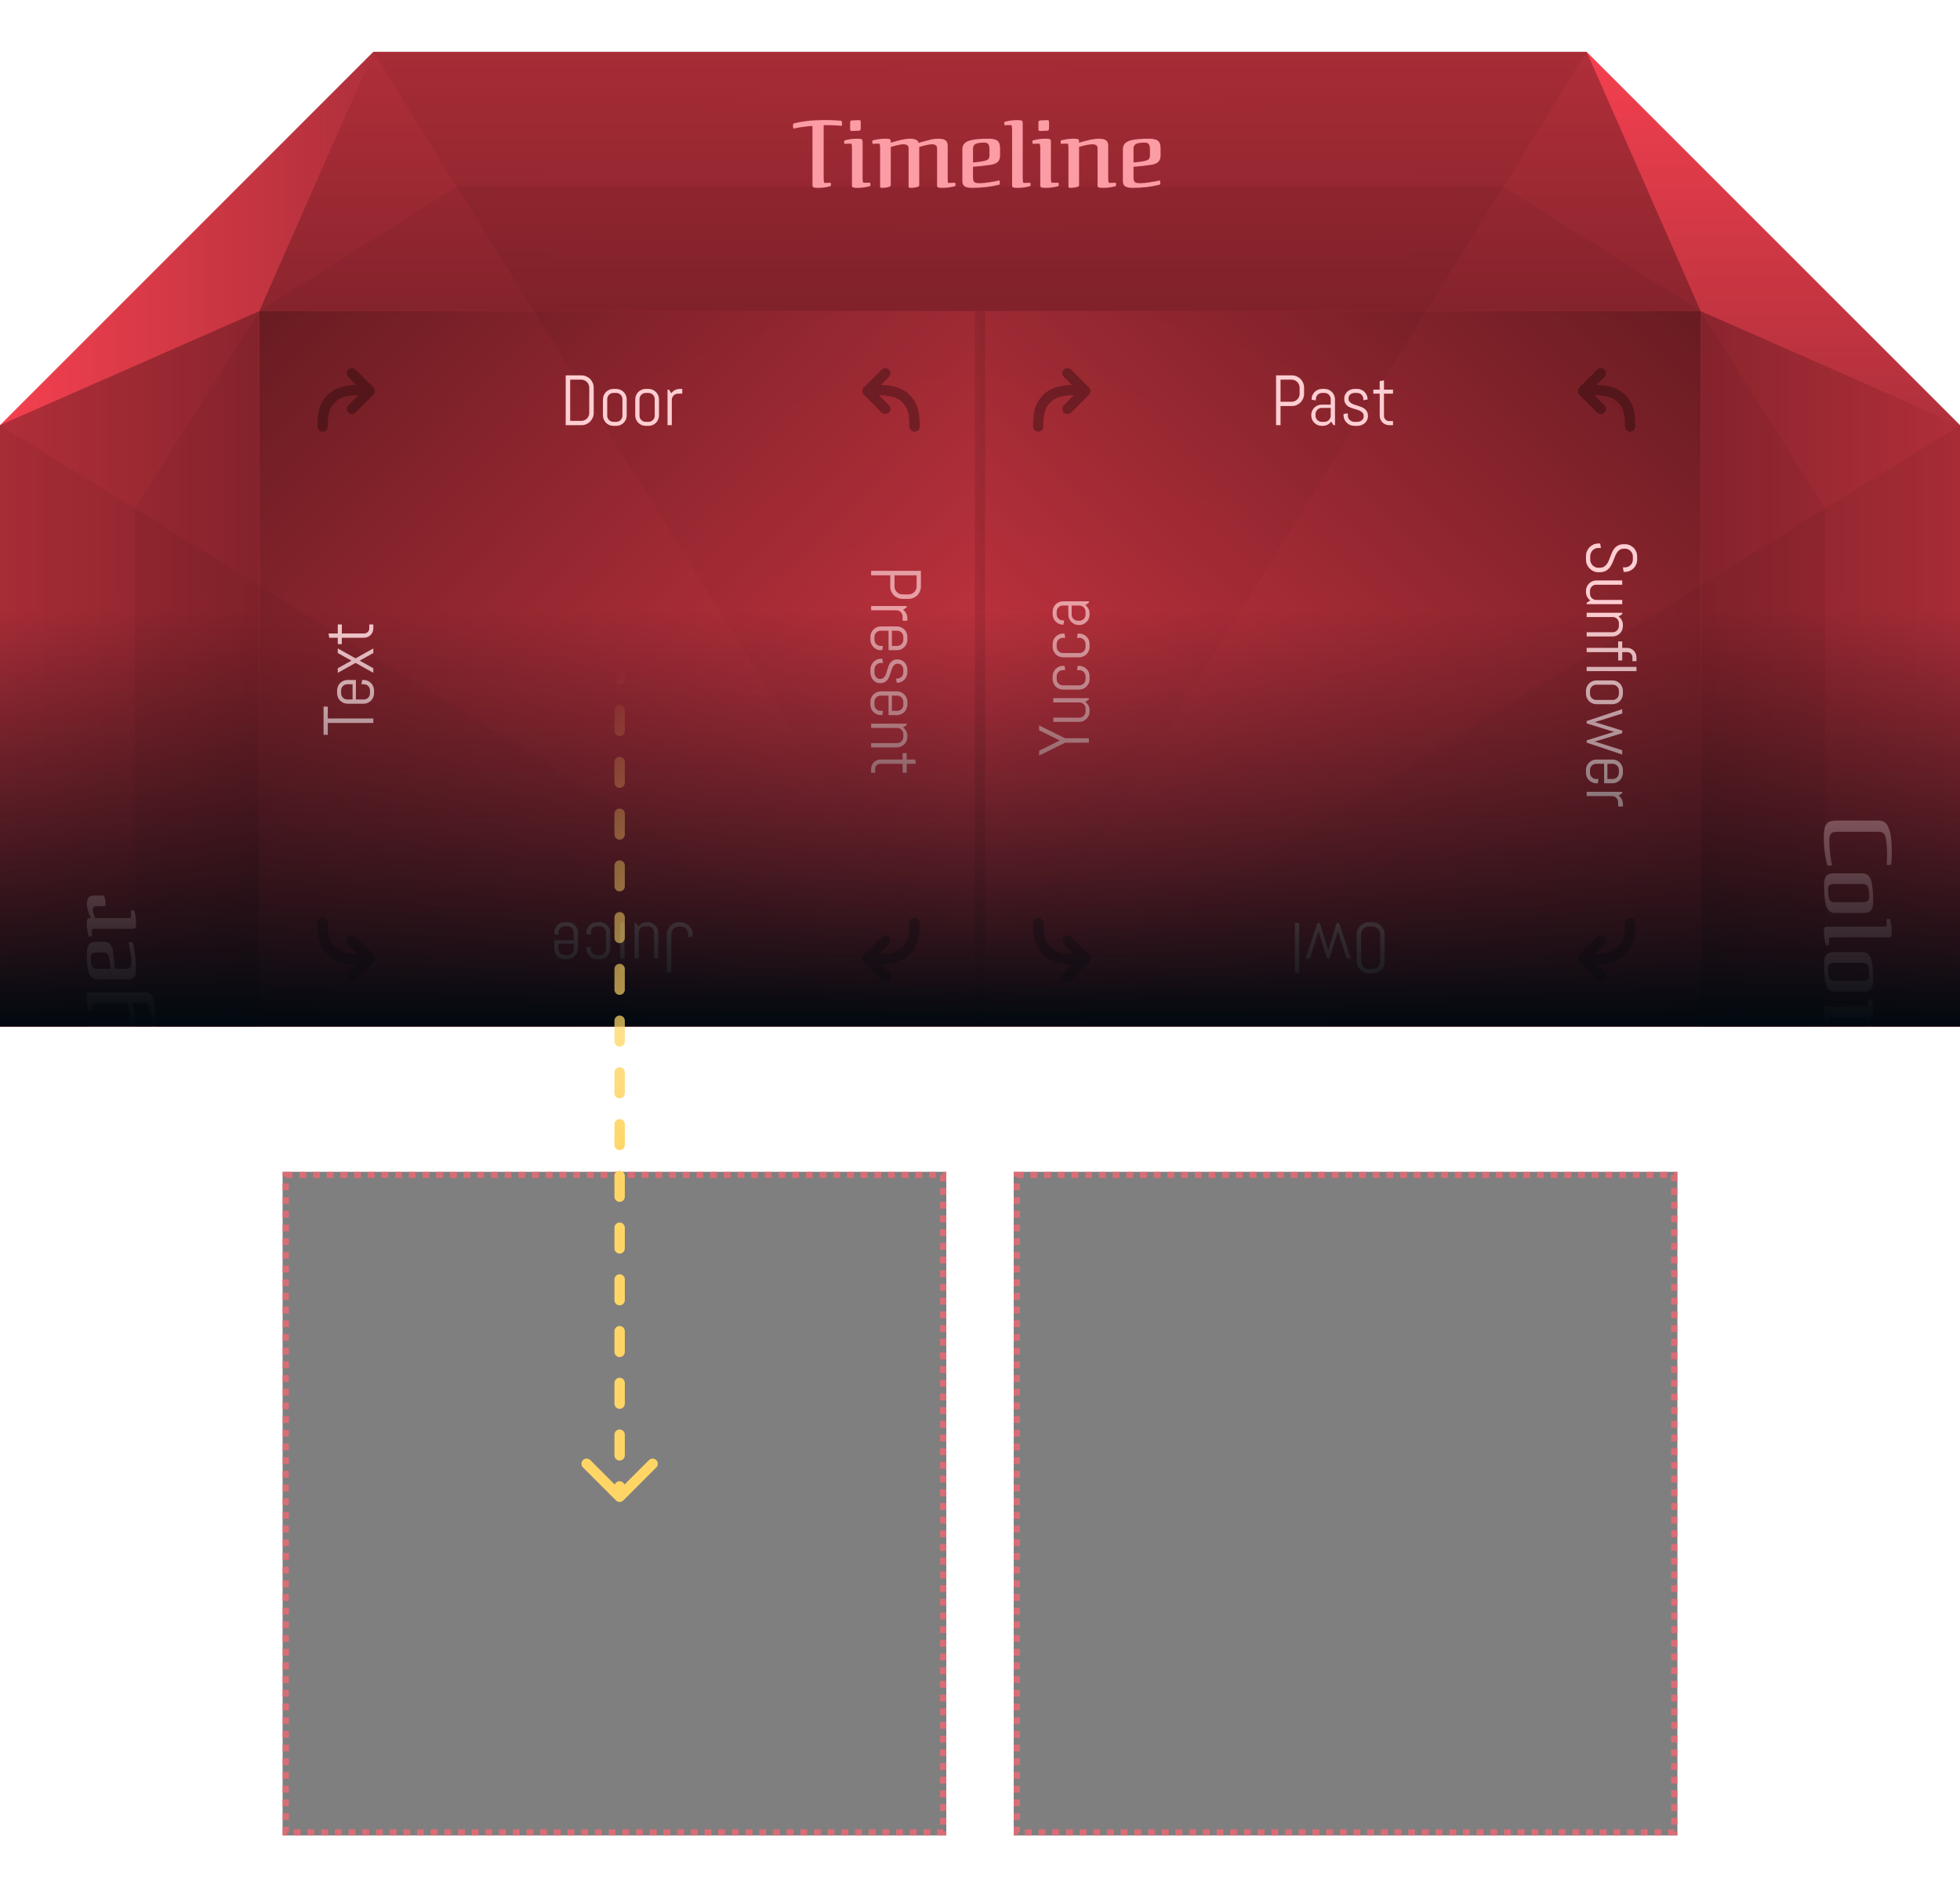 <svg width="189" height="182" viewBox="0 0 189 182" fill="none" xmlns="http://www.w3.org/2000/svg">
<g clip-path="url(#clip0_137_5919)">
<g clip-path="url(#clip1_137_5919)">
<path fill-rule="evenodd" clip-rule="evenodd" d="M36 194L153 194L189 158L189 41L168.291 33.035L189 41L153 5L36 5L0 41L1.52588e-05 158L36 194Z" fill="#FF1428" fill-opacity="0.8"/>
<g style="mix-blend-mode:luminosity">
<path fill-rule="evenodd" clip-rule="evenodd" d="M153 194L94.5 99.5L189 158L189 41L94.5 99.5L153 5L36 5L94.5 99.5L0 41L0 158L94.5 99.5L36 194L153 194Z" fill="url(#paint0_radial_137_5919)" fill-opacity="0.05"/>
<path d="M36 5L153 5L164 30L25 30L36 5Z" fill="url(#paint1_linear_137_5919)" fill-opacity="0.51"/>
<path d="M189 41L189 158L164 169L164 30L189 41Z" fill="url(#paint2_linear_137_5919)" fill-opacity="0.51"/>
<path d="M4.80827e-07 158L5.59506e-06 41L25 30L25 169L4.80827e-07 158Z" fill="url(#paint3_linear_137_5919)" fill-opacity="0.51"/>
<path fill-rule="evenodd" clip-rule="evenodd" d="M164 169L25 169L25 30L164 30L164 169ZM164 169L176 150L176 49L164 30L145 18L44 18L25 30L13 49L13 150L25 169L44 181L145 181L164 169Z" fill="black" fill-opacity="0.05"/>
<path d="M164 30L94.5 30L94.5 99.5L164 99.5L164 30Z" fill="url(#paint4_linear_137_5919)"/>
<path d="M94.5 99.5L94.5 30L25 30L25 99.5L94.5 99.5Z" fill="url(#paint5_linear_137_5919)"/>
<path fill-rule="evenodd" clip-rule="evenodd" d="M94 169H95L95 100L164 100V99L95 99V30H94V99H25V100H94L94 169Z" fill="black" fill-opacity="0.1"/>
<path d="M36 5L0 41L25 30L36 5Z" fill="url(#paint6_linear_137_5919)" fill-opacity="0.33"/>
<path d="M189 41L153 5L164 30L189 41Z" fill="url(#paint7_linear_137_5919)" fill-opacity="0.33"/>
</g>
<g clip-path="url(#clip2_137_5919)">
<path d="M125.751 37.977C125.751 38.14 125.72 38.292 125.657 38.435C125.597 38.578 125.513 38.703 125.406 38.81C125.299 38.917 125.173 39.002 125.028 39.065C124.885 39.125 124.732 39.155 124.569 39.155L123.481 39.155L123.481 41L123.049 41L123.049 36.199L124.569 36.199C124.732 36.199 124.885 36.23 125.028 36.292C125.173 36.353 125.299 36.436 125.406 36.544C125.513 36.651 125.597 36.777 125.657 36.922C125.72 37.065 125.751 37.218 125.751 37.381L125.751 37.977ZM125.319 37.381C125.319 37.273 125.299 37.174 125.259 37.083C125.219 36.989 125.163 36.907 125.092 36.838C125.022 36.767 124.941 36.711 124.847 36.671C124.756 36.631 124.656 36.611 124.549 36.611L123.481 36.611L123.481 38.743L124.549 38.743C124.656 38.743 124.756 38.723 124.847 38.683C124.941 38.643 125.022 38.588 125.092 38.519C125.163 38.45 125.219 38.37 125.259 38.278C125.299 38.184 125.319 38.084 125.319 37.977L125.319 37.381ZM128.594 41L128.366 40.658C128.272 40.781 128.155 40.881 128.015 40.956C127.874 41.03 127.72 41.067 127.552 41.067L127.449 41.067C127.31 41.067 127.18 41.041 127.057 40.99C126.934 40.936 126.827 40.864 126.735 40.772C126.644 40.681 126.571 40.574 126.518 40.451C126.467 40.328 126.441 40.198 126.441 40.059L126.441 40.026C126.441 39.887 126.467 39.757 126.518 39.634C126.571 39.511 126.644 39.404 126.735 39.313C126.827 39.221 126.934 39.15 127.057 39.098C127.18 39.045 127.31 39.018 127.449 39.018L128.319 39.018L128.319 38.489C128.319 38.406 128.304 38.329 128.272 38.258C128.241 38.184 128.199 38.121 128.145 38.067C128.092 38.014 128.028 37.971 127.954 37.94C127.883 37.908 127.806 37.893 127.723 37.893L127.482 37.893C127.4 37.893 127.321 37.908 127.248 37.94C127.176 37.971 127.114 38.014 127.06 38.067C127.007 38.121 126.964 38.184 126.933 38.258C126.902 38.329 126.886 38.406 126.886 38.489L126.886 38.613L126.474 38.546L126.474 38.512C126.474 38.374 126.5 38.243 126.551 38.121C126.605 37.998 126.677 37.891 126.769 37.799C126.86 37.708 126.968 37.636 127.09 37.585C127.213 37.531 127.344 37.505 127.482 37.505L127.723 37.505C127.862 37.505 127.992 37.531 128.115 37.585C128.238 37.636 128.345 37.708 128.436 37.799C128.528 37.891 128.599 37.998 128.651 38.121C128.704 38.243 128.731 38.374 128.731 38.512L128.731 41L128.594 41ZM128.319 39.339L127.449 39.339C127.366 39.339 127.288 39.355 127.214 39.386C127.143 39.417 127.08 39.461 127.027 39.517C126.973 39.57 126.931 39.634 126.9 39.708C126.868 39.779 126.853 39.856 126.853 39.939L126.853 40.083C126.853 40.165 126.868 40.243 126.9 40.317C126.931 40.389 126.973 40.451 127.027 40.505C127.08 40.558 127.143 40.6 127.214 40.632C127.288 40.663 127.366 40.679 127.449 40.679L127.723 40.679C127.806 40.679 127.883 40.663 127.954 40.632C128.028 40.6 128.092 40.558 128.145 40.505C128.199 40.451 128.241 40.389 128.272 40.317C128.304 40.243 128.319 40.165 128.319 40.083L128.319 39.339ZM131.912 40.13C131.912 40.268 131.884 40.395 131.828 40.511C131.772 40.625 131.696 40.723 131.6 40.806C131.504 40.889 131.393 40.953 131.266 41C131.141 41.045 131.009 41.067 130.871 41.067L130.596 41.067C130.458 41.067 130.325 41.041 130.198 40.99C130.073 40.936 129.962 40.864 129.866 40.772C129.772 40.681 129.696 40.574 129.638 40.451C129.583 40.328 129.555 40.198 129.555 40.059L129.555 39.922L129.967 39.855L129.967 40.083C129.967 40.165 129.983 40.243 130.017 40.317C130.052 40.389 130.099 40.451 130.157 40.505C130.215 40.558 130.282 40.6 130.358 40.632C130.434 40.663 130.513 40.679 130.596 40.679L130.871 40.679C130.953 40.679 131.032 40.666 131.108 40.642C131.184 40.617 131.251 40.583 131.309 40.538C131.369 40.491 131.416 40.435 131.45 40.371C131.485 40.306 131.503 40.232 131.503 40.15C131.503 40.027 131.477 39.926 131.423 39.848C131.369 39.77 131.298 39.705 131.209 39.654C131.122 39.6 131.021 39.557 130.907 39.523C130.796 39.488 130.681 39.453 130.562 39.42C130.444 39.384 130.328 39.344 130.214 39.299C130.103 39.255 130.002 39.197 129.913 39.125C129.826 39.051 129.756 38.96 129.702 38.85C129.648 38.741 129.622 38.605 129.622 38.442C129.622 38.304 129.648 38.178 129.702 38.064C129.756 37.948 129.828 37.848 129.92 37.766C130.011 37.683 130.117 37.62 130.238 37.575C130.36 37.528 130.491 37.505 130.629 37.505L130.871 37.505C131.009 37.505 131.14 37.531 131.262 37.585C131.385 37.636 131.492 37.708 131.584 37.799C131.675 37.891 131.747 37.998 131.798 38.121C131.852 38.243 131.878 38.374 131.878 38.512L131.878 38.526L131.467 38.593L131.467 38.489C131.467 38.406 131.451 38.329 131.42 38.258C131.388 38.184 131.346 38.121 131.292 38.067C131.239 38.014 131.175 37.971 131.102 37.94C131.03 37.908 130.953 37.893 130.871 37.893L130.629 37.893C130.547 37.893 130.469 37.905 130.395 37.93C130.324 37.954 130.261 37.99 130.208 38.037C130.154 38.081 130.112 38.136 130.08 38.201C130.049 38.266 130.033 38.339 130.033 38.422C130.033 38.54 130.06 38.637 130.114 38.713C130.167 38.787 130.238 38.849 130.325 38.901C130.414 38.952 130.515 38.996 130.626 39.031C130.74 39.065 130.855 39.1 130.971 39.139C131.089 39.174 131.204 39.215 131.316 39.262C131.43 39.309 131.53 39.37 131.617 39.443C131.706 39.517 131.778 39.609 131.831 39.721C131.885 39.83 131.912 39.967 131.912 40.13ZM133.951 41C133.826 41 133.708 40.977 133.596 40.93C133.487 40.883 133.391 40.818 133.308 40.736C133.228 40.653 133.163 40.557 133.114 40.448C133.067 40.338 133.044 40.221 133.044 40.096L133.044 37.963L132.427 37.963L132.427 37.572L133.044 37.572L133.044 36.748L133.455 36.681L133.455 37.572L134.326 37.572L134.326 37.963L133.455 37.963L133.455 40.116C133.455 40.185 133.468 40.25 133.492 40.31C133.519 40.368 133.555 40.42 133.599 40.464C133.644 40.509 133.696 40.545 133.757 40.572C133.817 40.596 133.882 40.608 133.951 40.608L134.326 40.608L134.326 41L133.951 41Z" fill="#FDCED2"/>
<path d="M154.112 55.181C153.949 55.181 153.796 55.147 153.653 55.08C153.51 55.016 153.385 54.928 153.278 54.816C153.171 54.706 153.086 54.578 153.023 54.431C152.963 54.286 152.933 54.132 152.933 53.969L152.933 53.624C152.933 53.461 152.963 53.306 153.023 53.158C153.086 53.014 153.171 52.885 153.278 52.773C153.385 52.664 153.51 52.576 153.653 52.509C153.796 52.444 153.949 52.412 154.112 52.412L154.302 52.412L154.373 52.844L154.112 52.844C154.004 52.844 153.904 52.865 153.81 52.907C153.719 52.952 153.637 53.011 153.566 53.085C153.497 53.158 153.442 53.243 153.402 53.339C153.362 53.438 153.342 53.54 153.342 53.647L153.342 53.949C153.342 54.056 153.362 54.157 153.402 54.253C153.442 54.349 153.497 54.434 153.566 54.508C153.637 54.581 153.719 54.64 153.81 54.682C153.904 54.727 154.004 54.749 154.112 54.749L154.256 54.749C154.421 54.749 154.558 54.717 154.667 54.652C154.777 54.587 154.869 54.501 154.945 54.394C155.023 54.287 155.089 54.165 155.143 54.029C155.196 53.895 155.25 53.757 155.304 53.614C155.357 53.471 155.416 53.331 155.481 53.195C155.546 53.061 155.626 52.941 155.722 52.834C155.82 52.727 155.94 52.641 156.08 52.576C156.221 52.511 156.394 52.479 156.599 52.479L156.69 52.479C156.853 52.479 157.006 52.509 157.148 52.569C157.291 52.632 157.416 52.717 157.523 52.824C157.631 52.931 157.714 53.056 157.775 53.199C157.837 53.344 157.868 53.498 157.868 53.661L157.868 53.969C157.868 54.132 157.837 54.285 157.775 54.428C157.714 54.57 157.631 54.695 157.523 54.803C157.416 54.91 157.291 54.993 157.148 55.054C157.006 55.116 156.853 55.147 156.69 55.147L156.566 55.147L156.496 54.715L156.69 54.715C156.797 54.715 156.896 54.695 156.988 54.655C157.081 54.615 157.163 54.56 157.232 54.491C157.301 54.422 157.356 54.34 157.396 54.247C157.436 54.155 157.456 54.056 157.456 53.949L157.456 53.681C157.456 53.574 157.436 53.473 157.396 53.38C157.356 53.288 157.301 53.206 157.232 53.135C157.163 53.066 157.081 53.011 156.988 52.971C156.896 52.931 156.797 52.911 156.69 52.911L156.599 52.911C156.445 52.911 156.316 52.943 156.211 53.008C156.106 53.073 156.016 53.158 155.94 53.266C155.866 53.373 155.801 53.493 155.746 53.627C155.692 53.764 155.636 53.903 155.578 54.046C155.522 54.189 155.46 54.327 155.391 54.461C155.324 54.597 155.24 54.719 155.14 54.826C155.041 54.933 154.921 55.019 154.778 55.084C154.635 55.148 154.461 55.181 154.256 55.181L154.112 55.181ZM153 58.127L153.348 57.9C153.221 57.806 153.119 57.689 153.044 57.548C152.97 57.407 152.933 57.253 152.933 57.086L152.933 56.982C152.933 56.844 152.959 56.713 153.01 56.59C153.064 56.468 153.136 56.361 153.228 56.269C153.319 56.178 153.426 56.105 153.549 56.051C153.672 56 153.802 55.974 153.941 55.974L156.429 55.974L156.429 56.386L153.917 56.386C153.835 56.386 153.757 56.402 153.683 56.433C153.612 56.464 153.549 56.507 153.496 56.56C153.442 56.614 153.4 56.676 153.368 56.748C153.337 56.822 153.321 56.9 153.321 56.982L153.321 57.257C153.321 57.339 153.337 57.416 153.368 57.488C153.4 57.561 153.442 57.625 153.496 57.679C153.549 57.732 153.612 57.775 153.683 57.806C153.757 57.837 153.835 57.853 153.917 57.853L156.429 57.853L156.429 58.265L153 58.265L153 58.127ZM153 60.967L155.511 60.967C155.594 60.967 155.671 60.951 155.742 60.92C155.816 60.889 155.879 60.846 155.933 60.792C155.987 60.739 156.029 60.675 156.06 60.602C156.092 60.53 156.107 60.453 156.107 60.371L156.107 60.096C156.107 60.014 156.092 59.935 156.06 59.862C156.029 59.79 155.987 59.728 155.933 59.674C155.879 59.621 155.816 59.578 155.742 59.547C155.671 59.516 155.594 59.5 155.511 59.5L153 59.5L153 59.088L156.429 59.088L156.429 59.225L156.08 59.45C156.208 59.544 156.308 59.661 156.382 59.801C156.458 59.944 156.496 60.099 156.496 60.267L156.496 60.371C156.496 60.509 156.469 60.64 156.415 60.762C156.364 60.885 156.292 60.992 156.201 61.084C156.109 61.175 156.002 61.247 155.879 61.298C155.757 61.352 155.626 61.378 155.488 61.378L153 61.378L153 60.967ZM157.41 63.381C157.41 63.311 157.396 63.247 157.369 63.186C157.345 63.128 157.31 63.077 157.266 63.032C157.221 62.988 157.169 62.952 157.108 62.925C157.048 62.901 156.983 62.889 156.914 62.889L156.429 62.889L156.429 63.689L156.037 63.689L156.037 62.889L153 62.889L153 62.477L156.037 62.477L156.037 61.857L156.429 61.857L156.429 62.477L156.894 62.477C157.019 62.477 157.136 62.5 157.246 62.547C157.357 62.594 157.454 62.658 157.537 62.741C157.619 62.824 157.684 62.92 157.731 63.029C157.778 63.139 157.801 63.256 157.801 63.381L157.801 63.759L157.41 63.759L157.41 63.381ZM153 64.308L157.801 64.308L157.801 64.72L153 64.72L153 64.308ZM153.941 67.907C153.802 67.907 153.672 67.881 153.549 67.827C153.426 67.776 153.319 67.704 153.228 67.613C153.136 67.521 153.064 67.414 153.01 67.291C152.959 67.169 152.933 67.038 152.933 66.9L152.933 66.625C152.933 66.487 152.959 66.356 153.01 66.233C153.064 66.111 153.136 66.003 153.228 65.912C153.319 65.82 153.426 65.748 153.549 65.694C153.672 65.643 153.802 65.617 153.941 65.617L155.488 65.617C155.626 65.617 155.757 65.643 155.879 65.694C156.002 65.748 156.109 65.82 156.201 65.912C156.292 66.003 156.364 66.111 156.415 66.233C156.469 66.356 156.496 66.487 156.496 66.625L156.496 66.9C156.496 67.038 156.469 67.169 156.415 67.291C156.364 67.414 156.292 67.521 156.201 67.613C156.109 67.704 156.002 67.776 155.879 67.827C155.757 67.881 155.626 67.907 155.488 67.907L153.941 67.907ZM155.511 67.496C155.594 67.496 155.671 67.48 155.742 67.449C155.816 67.418 155.879 67.375 155.933 67.322C155.987 67.268 156.029 67.204 156.06 67.131C156.092 67.059 156.107 66.982 156.107 66.9L156.107 66.625C156.107 66.543 156.092 66.464 156.06 66.391C156.029 66.319 155.987 66.257 155.933 66.203C155.879 66.15 155.816 66.107 155.742 66.076C155.671 66.045 155.594 66.029 155.511 66.029L153.917 66.029C153.835 66.029 153.757 66.045 153.683 66.076C153.612 66.107 153.549 66.15 153.496 66.203C153.442 66.257 153.4 66.319 153.368 66.391C153.337 66.464 153.321 66.543 153.321 66.625L153.321 66.9C153.321 66.982 153.337 67.059 153.368 67.131C153.4 67.204 153.442 67.268 153.496 67.322C153.549 67.375 153.612 67.418 153.683 67.449C153.757 67.48 153.835 67.496 153.917 67.496L155.511 67.496ZM153 71.617L153 71.393L155.585 70.589L155.762 70.576L155.585 70.563L153 69.759L153 69.531L156.429 68.386L156.429 68.805L153.837 69.622L153.66 69.635L153.837 69.648L156.429 70.452L156.429 70.7L153.837 71.5L153.66 71.513L153.837 71.527L156.429 72.344L156.429 72.762L153 71.617ZM153.941 75.535C153.802 75.535 153.672 75.508 153.549 75.454C153.426 75.403 153.319 75.332 153.228 75.24C153.136 75.148 153.064 75.041 153.01 74.919C152.959 74.796 152.933 74.665 152.933 74.527L152.933 74.252C152.933 74.114 152.959 73.983 153.01 73.861C153.064 73.738 153.136 73.631 153.228 73.539C153.319 73.448 153.426 73.375 153.549 73.322C153.672 73.27 153.802 73.245 153.941 73.245L155.488 73.245C155.626 73.245 155.757 73.27 155.879 73.322C156.002 73.375 156.109 73.448 156.201 73.539C156.292 73.631 156.364 73.738 156.415 73.861C156.469 73.983 156.496 74.114 156.496 74.252L156.496 74.527C156.496 74.665 156.469 74.796 156.415 74.919C156.364 75.041 156.292 75.148 156.201 75.24C156.109 75.332 156.002 75.403 155.879 75.454C155.757 75.508 155.626 75.535 155.488 75.535L154.681 75.535L154.681 73.656L153.917 73.656C153.835 73.656 153.757 73.672 153.683 73.703C153.612 73.734 153.549 73.777 153.496 73.83C153.442 73.884 153.4 73.947 153.368 74.018C153.337 74.092 153.321 74.17 153.321 74.252L153.321 74.527C153.321 74.609 153.337 74.686 153.368 74.758C153.4 74.832 153.442 74.895 153.496 74.949C153.549 75.002 153.612 75.045 153.683 75.076C153.757 75.107 153.835 75.123 153.917 75.123L154.145 75.123L154.078 75.535L153.941 75.535ZM155.511 75.123C155.594 75.123 155.671 75.107 155.742 75.076C155.816 75.045 155.879 75.002 155.933 74.949C155.987 74.895 156.029 74.832 156.06 74.758C156.092 74.686 156.107 74.609 156.107 74.527L156.107 74.252C156.107 74.17 156.092 74.092 156.06 74.018C156.029 73.947 155.987 73.884 155.933 73.83C155.879 73.777 155.816 73.734 155.742 73.703C155.671 73.672 155.594 73.656 155.511 73.656L155.002 73.656L155.002 75.123L155.511 75.123ZM156.037 77.366C156.037 77.284 156.021 77.205 155.99 77.132C155.959 77.06 155.916 76.998 155.863 76.944C155.809 76.891 155.746 76.848 155.672 76.817C155.6 76.786 155.523 76.77 155.441 76.77L153 76.77L153 76.358L156.429 76.358L156.429 76.496L156.08 76.72C156.208 76.814 156.308 76.931 156.382 77.072C156.458 77.214 156.496 77.37 156.496 77.537L156.496 77.778L156.037 77.778L156.037 77.366Z" fill="#FDCED2"/>
<g opacity="0.7">
<path d="M102.703 71.189L105 71.189L105 71.621L102.71 71.621L100.199 72.863L100.199 72.397L102.194 71.41L100.199 70.422L100.199 69.957L102.703 71.189ZM105 67.462L104.652 67.69C104.779 67.784 104.881 67.901 104.956 68.041C105.03 68.182 105.067 68.336 105.067 68.503L105.067 68.607C105.067 68.746 105.041 68.876 104.99 68.999C104.936 69.122 104.864 69.229 104.772 69.32C104.681 69.412 104.574 69.484 104.451 69.538C104.328 69.589 104.198 69.615 104.059 69.615L101.571 69.615L101.571 69.203L104.083 69.203C104.165 69.203 104.243 69.188 104.317 69.156C104.388 69.125 104.451 69.083 104.504 69.029C104.558 68.975 104.6 68.913 104.632 68.842C104.663 68.768 104.679 68.69 104.679 68.607L104.679 68.333C104.679 68.25 104.663 68.173 104.632 68.102C104.6 68.028 104.558 67.964 104.504 67.911C104.451 67.857 104.388 67.815 104.317 67.784C104.243 67.752 104.165 67.737 104.083 67.737L101.571 67.737L101.571 67.325L105 67.325L105 67.462ZM104.059 64.211C104.198 64.211 104.328 64.238 104.451 64.291C104.574 64.343 104.681 64.414 104.772 64.506C104.864 64.597 104.936 64.704 104.99 64.827C105.041 64.95 105.067 65.08 105.067 65.219L105.067 65.493C105.067 65.632 105.041 65.762 104.99 65.885C104.936 66.008 104.864 66.115 104.772 66.207C104.681 66.298 104.574 66.371 104.451 66.424C104.328 66.475 104.198 66.501 104.059 66.501L102.512 66.501C102.374 66.501 102.243 66.475 102.121 66.424C101.998 66.371 101.891 66.298 101.799 66.207C101.708 66.115 101.636 66.008 101.585 65.885C101.531 65.762 101.504 65.632 101.504 65.493L101.504 65.219C101.504 65.08 101.531 64.95 101.585 64.827C101.636 64.704 101.708 64.597 101.799 64.506C101.891 64.414 101.998 64.343 102.121 64.291C102.243 64.238 102.374 64.211 102.512 64.211L102.65 64.211L102.717 64.623L102.489 64.623C102.406 64.623 102.329 64.638 102.258 64.67C102.184 64.701 102.121 64.743 102.067 64.797C102.013 64.85 101.971 64.914 101.94 64.988C101.908 65.059 101.893 65.136 101.893 65.219L101.893 65.493C101.893 65.576 101.908 65.654 101.94 65.728C101.971 65.799 102.013 65.862 102.067 65.915C102.121 65.969 102.184 66.011 102.258 66.043C102.329 66.074 102.406 66.089 102.489 66.089L104.083 66.089C104.165 66.089 104.243 66.074 104.317 66.043C104.388 66.011 104.451 65.969 104.504 65.915C104.558 65.862 104.6 65.799 104.632 65.728C104.663 65.654 104.679 65.576 104.679 65.493L104.679 65.219C104.679 65.136 104.663 65.059 104.632 64.988C104.6 64.914 104.558 64.85 104.504 64.797C104.451 64.743 104.388 64.701 104.317 64.67C104.243 64.638 104.165 64.623 104.083 64.623L103.855 64.623L103.922 64.211L104.059 64.211ZM104.059 61.097C104.198 61.097 104.328 61.124 104.451 61.178C104.574 61.229 104.681 61.3 104.772 61.392C104.864 61.483 104.936 61.59 104.99 61.713C105.041 61.836 105.067 61.967 105.067 62.105L105.067 62.38C105.067 62.518 105.041 62.648 104.99 62.771C104.936 62.894 104.864 63.001 104.772 63.093C104.681 63.184 104.574 63.257 104.451 63.31C104.328 63.362 104.198 63.387 104.059 63.387L102.512 63.387C102.374 63.387 102.243 63.362 102.121 63.31C101.998 63.257 101.891 63.184 101.799 63.093C101.708 63.001 101.636 62.894 101.585 62.771C101.531 62.648 101.504 62.518 101.504 62.38L101.504 62.105C101.504 61.967 101.531 61.836 101.585 61.713C101.636 61.59 101.708 61.483 101.799 61.392C101.891 61.3 101.998 61.229 102.121 61.178C102.243 61.124 102.374 61.097 102.512 61.097L102.65 61.097L102.717 61.509L102.489 61.509C102.406 61.509 102.329 61.525 102.258 61.556C102.184 61.587 102.121 61.63 102.067 61.683C102.013 61.737 101.971 61.8 101.94 61.874C101.908 61.945 101.893 62.022 101.893 62.105L101.893 62.38C101.893 62.462 101.908 62.54 101.94 62.614C101.971 62.685 102.013 62.748 102.067 62.801C102.121 62.855 102.184 62.897 102.258 62.929C102.329 62.96 102.406 62.975 102.489 62.975L104.083 62.975C104.165 62.975 104.243 62.96 104.317 62.929C104.388 62.897 104.451 62.855 104.504 62.801C104.558 62.748 104.6 62.685 104.632 62.614C104.663 62.54 104.679 62.462 104.679 62.38L104.679 62.105C104.679 62.022 104.663 61.945 104.632 61.874C104.6 61.8 104.558 61.737 104.504 61.683C104.451 61.63 104.388 61.587 104.317 61.556C104.243 61.525 104.165 61.509 104.083 61.509L103.855 61.509L103.922 61.097L104.059 61.097ZM105 58.121L104.658 58.348C104.781 58.442 104.881 58.559 104.956 58.7C105.03 58.84 105.067 58.995 105.067 59.162L105.067 59.266C105.067 59.404 105.041 59.535 104.99 59.657C104.936 59.78 104.864 59.887 104.772 59.979C104.681 60.07 104.574 60.143 104.451 60.197C104.328 60.248 104.198 60.273 104.059 60.273L104.026 60.273C103.887 60.273 103.757 60.248 103.634 60.197C103.511 60.143 103.404 60.07 103.313 59.979C103.221 59.887 103.15 59.78 103.098 59.657C103.045 59.535 103.018 59.404 103.018 59.266L103.018 58.395L102.489 58.395C102.406 58.395 102.329 58.411 102.258 58.442C102.184 58.473 102.121 58.516 102.067 58.569C102.013 58.623 101.971 58.686 101.94 58.76C101.908 58.831 101.893 58.908 101.893 58.991L101.893 59.232C101.893 59.315 101.908 59.393 101.94 59.467C101.971 59.538 102.013 59.6 102.067 59.654C102.121 59.708 102.184 59.75 102.258 59.781C102.329 59.813 102.406 59.828 102.489 59.828L102.613 59.828L102.546 60.24L102.512 60.24C102.374 60.24 102.243 60.214 102.121 60.163C101.998 60.109 101.891 60.037 101.799 59.945C101.708 59.854 101.636 59.747 101.585 59.624C101.531 59.501 101.504 59.371 101.504 59.232L101.504 58.991C101.504 58.853 101.531 58.722 101.585 58.599C101.636 58.477 101.708 58.37 101.799 58.278C101.891 58.186 101.998 58.115 102.121 58.064C102.243 58.01 102.374 57.983 102.512 57.983L105 57.983L105 58.121ZM103.339 58.395L103.339 59.266C103.339 59.348 103.355 59.426 103.386 59.5C103.417 59.572 103.461 59.634 103.517 59.688C103.57 59.741 103.634 59.783 103.708 59.815C103.779 59.846 103.856 59.862 103.939 59.862L104.083 59.862C104.165 59.862 104.243 59.846 104.317 59.815C104.388 59.783 104.451 59.741 104.504 59.688C104.558 59.634 104.6 59.572 104.632 59.5C104.663 59.426 104.679 59.348 104.679 59.266L104.679 58.991C104.679 58.908 104.663 58.831 104.632 58.76C104.6 58.686 104.558 58.623 104.504 58.569C104.451 58.516 104.388 58.473 104.317 58.442C104.243 58.411 104.165 58.395 104.083 58.395L103.339 58.395Z" fill="#FDCED2"/>
</g>
<g opacity="0.7">
<path d="M130.819 90.112C130.819 89.949 130.85 89.796 130.913 89.653C130.973 89.51 131.057 89.385 131.164 89.278C131.271 89.171 131.396 89.086 131.539 89.023C131.682 88.963 131.835 88.933 131.998 88.933H132.339C132.502 88.933 132.656 88.963 132.801 89.023C132.944 89.086 133.069 89.171 133.176 89.278C133.283 89.385 133.368 89.51 133.431 89.653C133.491 89.796 133.521 89.949 133.521 90.112V92.69C133.521 92.853 133.491 93.006 133.431 93.148C133.368 93.291 133.283 93.416 133.176 93.523C133.069 93.631 132.944 93.714 132.801 93.775C132.656 93.837 132.502 93.868 132.339 93.868H131.998C131.835 93.868 131.682 93.837 131.539 93.775C131.396 93.714 131.271 93.631 131.164 93.523C131.057 93.416 130.973 93.291 130.913 93.148C130.85 93.006 130.819 92.853 130.819 92.69V90.112ZM131.251 92.69C131.251 92.797 131.271 92.896 131.311 92.988C131.352 93.082 131.406 93.163 131.475 93.232C131.545 93.301 131.626 93.356 131.72 93.396C131.811 93.436 131.911 93.457 132.018 93.457H132.319C132.426 93.457 132.527 93.436 132.621 93.396C132.712 93.356 132.794 93.301 132.865 93.232C132.934 93.163 132.989 93.082 133.029 92.988C133.069 92.896 133.089 92.797 133.089 92.69V90.112C133.089 90.004 133.069 89.904 133.029 89.81C132.989 89.719 132.934 89.637 132.865 89.566C132.794 89.497 132.712 89.442 132.621 89.402C132.527 89.362 132.426 89.342 132.319 89.342H132.018C131.911 89.342 131.811 89.362 131.72 89.402C131.626 89.442 131.545 89.497 131.475 89.566C131.406 89.637 131.352 89.719 131.311 89.81C131.271 89.904 131.251 90.004 131.251 90.112V92.69ZM127.039 89H127.263L128.067 91.585L128.08 91.762L128.094 91.585L128.897 89H129.125L130.27 92.429H129.852L129.035 89.837L129.021 89.66L129.008 89.837L128.204 92.429H127.956L127.156 89.837L127.143 89.66L127.129 89.837L126.312 92.429H125.894L127.039 89ZM125.275 89V93.801H124.863V89H125.275Z" fill="#FDCED2"/>
</g>
<g opacity="0.3">
<path fill-rule="evenodd" clip-rule="evenodd" d="M105.005 92.063L103.293 90.351C103.098 90.156 102.782 90.156 102.587 90.351C102.392 90.546 102.392 90.862 102.587 91.057L103.547 92.018C102.513 92.008 101.735 91.815 101.275 91.312C100.797 90.788 100.611 90.373 100.611 88.999C100.611 88.724 100.388 88.5 100.112 88.5C99.836 88.5 99.613 88.724 99.613 88.999C99.613 90.56 99.854 91.237 100.538 91.986C101.179 92.688 102.166 92.974 103.349 93.012L102.584 93.777C102.389 93.972 102.389 94.288 102.584 94.483C102.779 94.678 103.095 94.678 103.29 94.483L105.005 92.769C105.2 92.574 105.2 92.258 105.005 92.063Z" fill="black"/>
<path fill-rule="evenodd" clip-rule="evenodd" d="M152.297 92.063L154.009 90.351C154.204 90.156 154.52 90.156 154.715 90.351C154.911 90.546 154.911 90.862 154.715 91.057L153.754 92.018C154.789 92.008 155.567 91.816 156.027 91.312C156.506 90.788 156.692 90.373 156.692 88.999C156.692 88.724 156.915 88.5 157.191 88.5C157.467 88.5 157.691 88.724 157.691 88.999C157.691 90.56 157.45 91.237 156.765 91.986C156.123 92.688 155.137 92.974 153.953 93.012L154.718 93.777C154.913 93.972 154.913 94.288 154.718 94.483C154.523 94.678 154.207 94.678 154.012 94.483L152.297 92.769C152.102 92.574 152.102 92.258 152.297 92.063Z" fill="black"/>
<path fill-rule="evenodd" clip-rule="evenodd" d="M152.299 38.067L154.01 39.779C154.205 39.974 154.522 39.974 154.717 39.779C154.912 39.584 154.912 39.267 154.717 39.072L153.756 38.112C154.79 38.121 155.568 38.314 156.028 38.817C156.506 39.341 156.692 39.756 156.692 41.13C156.692 41.406 156.915 41.629 157.191 41.629C157.467 41.629 157.69 41.406 157.69 41.13C157.69 39.569 157.45 38.893 156.765 38.144C156.124 37.442 155.137 37.155 153.954 37.117L154.719 36.352C154.914 36.157 154.914 35.841 154.719 35.646C154.524 35.451 154.208 35.451 154.013 35.646L152.299 37.361C152.104 37.556 152.104 37.872 152.299 38.067Z" fill="black"/>
<path fill-rule="evenodd" clip-rule="evenodd" d="M105.006 38.067L103.294 39.779C103.099 39.974 102.782 39.974 102.587 39.779C102.392 39.584 102.392 39.267 102.587 39.072L103.548 38.112C102.514 38.121 101.735 38.314 101.275 38.817C100.797 39.341 100.611 39.756 100.611 41.13C100.611 41.406 100.388 41.629 100.112 41.629C99.836 41.629 99.612 41.406 99.612 41.13C99.612 39.569 99.853 38.893 100.538 38.144C101.179 37.442 102.166 37.155 103.35 37.117L102.585 36.352C102.389 36.157 102.389 35.841 102.585 35.646C102.78 35.451 103.096 35.451 103.291 35.646L105.006 37.361C105.201 37.556 105.201 37.872 105.006 38.067Z" fill="black"/>
</g>
</g>
<g clip-path="url(#clip3_137_5919)">
<g opacity="0.7">
<path d="M87.023 57.751C86.861 57.751 86.708 57.72 86.565 57.657C86.422 57.597 86.297 57.514 86.19 57.406C86.083 57.299 85.998 57.173 85.935 57.028C85.875 56.885 85.845 56.732 85.845 56.569L85.845 55.481L84 55.481L84 55.049L88.801 55.049L88.801 56.569C88.801 56.732 88.77 56.885 88.708 57.028C88.647 57.173 88.564 57.299 88.457 57.406C88.349 57.514 88.223 57.597 88.078 57.657C87.935 57.72 87.782 57.751 87.619 57.751L87.023 57.751ZM87.619 57.319C87.727 57.319 87.826 57.299 87.917 57.259C88.011 57.219 88.093 57.163 88.162 57.092C88.233 57.022 88.289 56.941 88.329 56.847C88.369 56.756 88.389 56.656 88.389 56.549L88.389 55.481L86.257 55.481L86.257 56.549C86.257 56.656 86.277 56.756 86.317 56.847C86.357 56.941 86.412 57.022 86.481 57.092C86.55 57.163 86.631 57.219 86.722 57.259C86.816 57.299 86.916 57.319 87.023 57.319L87.619 57.319ZM87.037 59.449C87.037 59.366 87.021 59.288 86.99 59.214C86.959 59.143 86.916 59.08 86.863 59.027C86.809 58.973 86.746 58.931 86.672 58.9C86.6 58.868 86.523 58.853 86.441 58.853L84 58.853L84 58.441L87.429 58.441L87.429 58.578L87.08 58.803C87.208 58.896 87.308 59.014 87.382 59.154C87.458 59.297 87.496 59.452 87.496 59.62L87.496 59.861L87.037 59.861L87.037 59.449ZM84.941 62.7C84.802 62.7 84.672 62.673 84.549 62.62C84.426 62.568 84.319 62.497 84.228 62.405C84.136 62.314 84.064 62.206 84.01 62.084C83.959 61.961 83.933 61.83 83.933 61.692L83.933 61.417C83.933 61.279 83.959 61.148 84.01 61.026C84.064 60.903 84.136 60.796 84.228 60.704C84.319 60.613 84.426 60.54 84.549 60.487C84.672 60.435 84.802 60.41 84.941 60.41L86.488 60.41C86.626 60.41 86.757 60.435 86.879 60.487C87.002 60.54 87.109 60.613 87.201 60.704C87.292 60.796 87.364 60.903 87.415 61.026C87.469 61.148 87.496 61.279 87.496 61.417L87.496 61.692C87.496 61.83 87.469 61.961 87.415 62.084C87.364 62.206 87.292 62.314 87.201 62.405C87.109 62.497 87.002 62.568 86.879 62.62C86.757 62.673 86.626 62.7 86.488 62.7L85.681 62.7L85.681 60.822L84.917 60.822C84.835 60.822 84.757 60.837 84.683 60.868C84.612 60.9 84.549 60.942 84.496 60.996C84.442 61.049 84.4 61.112 84.368 61.183C84.337 61.257 84.321 61.335 84.321 61.417L84.321 61.692C84.321 61.775 84.337 61.852 84.368 61.923C84.4 61.997 84.442 62.06 84.496 62.114C84.549 62.167 84.612 62.21 84.683 62.241C84.757 62.272 84.835 62.288 84.917 62.288L85.145 62.288L85.078 62.7L84.941 62.7ZM86.511 62.288C86.594 62.288 86.671 62.272 86.742 62.241C86.816 62.21 86.879 62.167 86.933 62.114C86.987 62.06 87.029 61.997 87.06 61.923C87.091 61.852 87.107 61.775 87.107 61.692L87.107 61.417C87.107 61.335 87.091 61.257 87.06 61.183C87.029 61.112 86.987 61.049 86.933 60.996C86.879 60.942 86.816 60.9 86.742 60.868C86.671 60.837 86.594 60.822 86.511 60.822L86.002 60.822L86.002 62.288L86.511 62.288ZM84.871 65.881C84.732 65.881 84.605 65.853 84.489 65.797C84.375 65.741 84.277 65.665 84.194 65.569C84.112 65.473 84.047 65.362 84 65.234C83.955 65.109 83.933 64.978 83.933 64.839L83.933 64.565C83.933 64.426 83.959 64.294 84.01 64.166C84.064 64.041 84.136 63.931 84.228 63.835C84.319 63.741 84.426 63.665 84.549 63.607C84.672 63.551 84.802 63.523 84.941 63.523L85.078 63.523L85.145 63.935L84.917 63.935C84.835 63.935 84.757 63.952 84.683 63.986C84.612 64.021 84.549 64.068 84.496 64.126C84.442 64.184 84.4 64.251 84.368 64.327C84.337 64.403 84.321 64.482 84.321 64.565L84.321 64.839C84.321 64.922 84.334 65.001 84.358 65.077C84.383 65.153 84.417 65.22 84.462 65.278C84.509 65.338 84.565 65.385 84.629 65.419C84.694 65.454 84.768 65.472 84.85 65.472C84.973 65.472 85.074 65.445 85.152 65.392C85.23 65.338 85.295 65.267 85.346 65.177C85.4 65.091 85.443 64.99 85.477 64.876C85.512 64.765 85.547 64.65 85.58 64.531C85.616 64.413 85.656 64.297 85.701 64.183C85.746 64.072 85.804 63.971 85.875 63.882C85.949 63.795 86.04 63.724 86.15 63.671C86.259 63.617 86.395 63.59 86.558 63.59C86.696 63.59 86.823 63.617 86.936 63.671C87.052 63.724 87.152 63.797 87.234 63.889C87.317 63.98 87.381 64.086 87.425 64.207C87.472 64.329 87.496 64.46 87.496 64.598L87.496 64.839C87.496 64.978 87.469 65.108 87.415 65.231C87.364 65.354 87.292 65.461 87.201 65.552C87.109 65.644 87.002 65.716 86.879 65.767C86.757 65.82 86.626 65.847 86.488 65.847L86.474 65.847L86.407 65.435L86.511 65.435C86.594 65.435 86.671 65.42 86.742 65.388C86.816 65.357 86.879 65.315 86.933 65.261C86.987 65.208 87.029 65.144 87.06 65.07C87.091 64.999 87.107 64.922 87.107 64.839L87.107 64.598C87.107 64.516 87.095 64.438 87.07 64.364C87.046 64.293 87.01 64.23 86.963 64.176C86.918 64.123 86.864 64.08 86.799 64.049C86.734 64.018 86.661 64.002 86.578 64.002C86.46 64.002 86.363 64.029 86.287 64.083C86.213 64.136 86.151 64.207 86.099 64.294C86.048 64.383 86.004 64.483 85.969 64.595C85.935 64.709 85.9 64.824 85.862 64.94C85.826 65.058 85.785 65.173 85.738 65.285C85.691 65.398 85.631 65.499 85.557 65.586C85.483 65.675 85.391 65.747 85.279 65.8C85.17 65.854 85.034 65.881 84.871 65.881ZM84.941 68.961C84.802 68.961 84.672 68.934 84.549 68.881C84.426 68.829 84.319 68.758 84.228 68.666C84.136 68.575 84.064 68.468 84.01 68.345C83.959 68.222 83.933 68.092 83.933 67.953L83.933 67.679C83.933 67.54 83.959 67.41 84.01 67.287C84.064 67.164 84.136 67.057 84.228 66.966C84.319 66.874 84.426 66.801 84.549 66.748C84.672 66.697 84.802 66.671 84.941 66.671L86.488 66.671C86.626 66.671 86.757 66.697 86.879 66.748C87.002 66.801 87.109 66.874 87.201 66.966C87.292 67.057 87.364 67.164 87.415 67.287C87.469 67.41 87.496 67.54 87.496 67.679L87.496 67.953C87.496 68.092 87.469 68.222 87.415 68.345C87.364 68.468 87.292 68.575 87.201 68.666C87.109 68.758 87.002 68.829 86.879 68.881C86.757 68.934 86.626 68.961 86.488 68.961L85.681 68.961L85.681 67.083L84.917 67.083C84.835 67.083 84.757 67.098 84.683 67.129C84.612 67.161 84.549 67.203 84.496 67.257C84.442 67.31 84.4 67.373 84.368 67.444C84.337 67.518 84.321 67.596 84.321 67.679L84.321 67.953C84.321 68.036 84.337 68.113 84.368 68.184C84.4 68.258 84.442 68.322 84.496 68.375C84.549 68.429 84.612 68.471 84.683 68.502C84.757 68.534 84.835 68.549 84.917 68.549L85.145 68.549L85.078 68.961L84.941 68.961ZM86.511 68.549C86.594 68.549 86.671 68.534 86.742 68.502C86.816 68.471 86.879 68.429 86.933 68.375C86.987 68.322 87.029 68.258 87.06 68.184C87.091 68.113 87.107 68.036 87.107 67.953L87.107 67.679C87.107 67.596 87.091 67.518 87.06 67.444C87.029 67.373 86.987 67.31 86.933 67.257C86.879 67.203 86.816 67.161 86.742 67.129C86.671 67.098 86.594 67.083 86.511 67.083L86.002 67.083L86.002 68.549L86.511 68.549ZM84 71.663L86.511 71.663C86.594 71.663 86.671 71.647 86.742 71.616C86.816 71.585 86.879 71.543 86.933 71.489C86.987 71.435 87.029 71.372 87.06 71.298C87.091 71.227 87.107 71.15 87.107 71.067L87.107 70.793C87.107 70.71 87.091 70.632 87.06 70.558C87.029 70.487 86.987 70.424 86.933 70.371C86.879 70.317 86.816 70.275 86.742 70.243C86.671 70.212 86.594 70.197 86.511 70.197L84 70.197L84 69.785L87.429 69.785L87.429 69.922L87.08 70.146C87.208 70.24 87.308 70.357 87.382 70.498C87.458 70.641 87.496 70.796 87.496 70.963L87.496 71.067C87.496 71.205 87.469 71.336 87.415 71.459C87.364 71.582 87.292 71.689 87.201 71.78C87.109 71.872 87.002 71.943 86.879 71.995C86.757 72.048 86.626 72.075 86.488 72.075L84 72.075L84 71.663ZM84 74.147C84 74.022 84.023 73.904 84.07 73.793C84.117 73.683 84.182 73.587 84.264 73.504C84.347 73.424 84.443 73.359 84.552 73.31C84.662 73.263 84.779 73.24 84.904 73.24L87.037 73.24L87.037 72.624L87.429 72.624L87.429 73.24L88.252 73.24L88.319 73.652L87.429 73.652L87.429 74.522L87.037 74.522L87.037 73.652L84.884 73.652C84.815 73.652 84.75 73.664 84.69 73.689C84.632 73.716 84.58 73.751 84.536 73.796C84.491 73.841 84.455 73.893 84.429 73.953C84.404 74.013 84.392 74.078 84.392 74.147L84.392 74.522L84 74.522L84 74.147Z" fill="#FDCED2"/>
</g>
<g opacity="0.7">
<path d="M64.298 90.112C64.298 89.949 64.329 89.796 64.392 89.653C64.452 89.51 64.536 89.385 64.643 89.278C64.75 89.171 64.875 89.086 65.018 89.023C65.161 88.963 65.314 88.933 65.477 88.933L65.614 88.933C65.777 88.933 65.931 88.963 66.076 89.023C66.219 89.086 66.344 89.171 66.451 89.278C66.558 89.385 66.643 89.51 66.705 89.653C66.766 89.796 66.796 89.949 66.796 90.112L66.796 90.302L66.364 90.373L66.364 90.112C66.364 90.004 66.344 89.904 66.304 89.81C66.263 89.719 66.209 89.637 66.139 89.566C66.068 89.497 65.987 89.442 65.895 89.402C65.801 89.362 65.701 89.342 65.594 89.342L65.497 89.342C65.392 89.342 65.292 89.362 65.199 89.402C65.105 89.442 65.023 89.497 64.954 89.566C64.885 89.637 64.83 89.719 64.79 89.81C64.75 89.904 64.73 90.004 64.73 90.112L64.73 93.801L64.298 93.801L64.298 90.112ZM61.321 89L61.549 89.348C61.643 89.221 61.76 89.12 61.901 89.044C62.041 88.97 62.195 88.933 62.363 88.933L62.467 88.933C62.605 88.933 62.736 88.959 62.858 89.01C62.981 89.064 63.088 89.136 63.18 89.228C63.271 89.319 63.344 89.426 63.397 89.549C63.449 89.672 63.474 89.802 63.474 89.941L63.474 92.429L63.062 92.429L63.062 89.918C63.062 89.835 63.047 89.757 63.016 89.683C62.984 89.612 62.942 89.549 62.888 89.496C62.835 89.442 62.772 89.4 62.701 89.368C62.627 89.337 62.549 89.322 62.467 89.322L62.192 89.322C62.109 89.322 62.032 89.337 61.961 89.368C61.887 89.4 61.824 89.442 61.77 89.496C61.717 89.549 61.674 89.612 61.643 89.683C61.612 89.757 61.596 89.835 61.596 89.918L61.596 92.429L61.184 92.429L61.184 89L61.321 89ZM60.257 93.252L60.257 93.801L59.778 93.801L59.778 93.252L60.257 93.252ZM60.223 89L60.223 92.429L59.811 92.429L59.811 89L60.223 89ZM56.557 89.941C56.557 89.802 56.584 89.672 56.637 89.549C56.689 89.426 56.76 89.319 56.852 89.228C56.943 89.136 57.05 89.064 57.173 89.01C57.296 88.959 57.426 88.933 57.565 88.933L57.839 88.933C57.978 88.933 58.108 88.959 58.231 89.01C58.354 89.064 58.461 89.136 58.553 89.228C58.644 89.319 58.717 89.426 58.77 89.549C58.821 89.672 58.847 89.802 58.847 89.941L58.847 91.488C58.847 91.626 58.821 91.757 58.77 91.879C58.717 92.002 58.644 92.109 58.553 92.201C58.461 92.293 58.354 92.364 58.231 92.415C58.108 92.469 57.978 92.496 57.839 92.496L57.565 92.496C57.426 92.496 57.296 92.469 57.173 92.415C57.05 92.364 56.943 92.293 56.852 92.201C56.76 92.109 56.689 92.002 56.637 91.879C56.584 91.757 56.557 91.626 56.557 91.488L56.557 91.35L56.969 91.284L56.969 91.511C56.969 91.594 56.984 91.671 57.016 91.742C57.047 91.816 57.089 91.879 57.143 91.933C57.196 91.987 57.26 92.029 57.334 92.06C57.405 92.092 57.482 92.107 57.565 92.107L57.839 92.107C57.922 92.107 58 92.092 58.074 92.06C58.145 92.029 58.208 91.987 58.261 91.933C58.315 91.879 58.357 91.816 58.388 91.742C58.42 91.671 58.435 91.594 58.435 91.511L58.435 89.918C58.435 89.835 58.42 89.757 58.388 89.683C58.357 89.612 58.315 89.549 58.261 89.496C58.208 89.442 58.145 89.4 58.074 89.368C58 89.337 57.922 89.322 57.839 89.322L57.565 89.322C57.482 89.322 57.405 89.337 57.334 89.368C57.26 89.4 57.196 89.442 57.143 89.496C57.089 89.549 57.047 89.612 57.016 89.683C56.984 89.757 56.969 89.835 56.969 89.918L56.969 90.145L56.557 90.078L56.557 89.941ZM53.443 89.941C53.443 89.802 53.47 89.672 53.523 89.549C53.575 89.426 53.646 89.319 53.738 89.228C53.829 89.136 53.936 89.064 54.059 89.01C54.182 88.959 54.312 88.933 54.451 88.933L54.725 88.933C54.864 88.933 54.994 88.959 55.117 89.01C55.24 89.064 55.347 89.136 55.439 89.228C55.53 89.319 55.603 89.426 55.656 89.549C55.708 89.672 55.733 89.802 55.733 89.941L55.733 91.488C55.733 91.626 55.708 91.757 55.656 91.879C55.603 92.002 55.53 92.109 55.439 92.201C55.347 92.293 55.24 92.364 55.117 92.415C54.994 92.469 54.864 92.496 54.725 92.496L54.451 92.496C54.312 92.496 54.182 92.469 54.059 92.415C53.936 92.364 53.829 92.293 53.738 92.201C53.646 92.109 53.575 92.002 53.523 91.879C53.47 91.757 53.443 91.626 53.443 91.488L53.443 90.681L55.321 90.681L55.321 89.918C55.321 89.835 55.306 89.757 55.275 89.683C55.243 89.612 55.201 89.549 55.147 89.496C55.094 89.442 55.031 89.4 54.96 89.368C54.886 89.337 54.808 89.322 54.725 89.322L54.451 89.322C54.368 89.322 54.291 89.337 54.22 89.368C54.146 89.4 54.083 89.442 54.029 89.496C53.975 89.549 53.933 89.612 53.902 89.683C53.87 89.757 53.855 89.835 53.855 89.918L53.855 90.145L53.443 90.078L53.443 89.941ZM53.855 91.511C53.855 91.594 53.87 91.671 53.902 91.742C53.933 91.816 53.975 91.879 54.029 91.933C54.083 91.987 54.146 92.029 54.22 92.06C54.291 92.092 54.368 92.107 54.451 92.107L54.725 92.107C54.808 92.107 54.886 92.092 54.96 92.06C55.031 92.029 55.094 91.987 55.147 91.933C55.201 91.879 55.243 91.816 55.275 91.742C55.306 91.671 55.321 91.594 55.321 91.511L55.321 91.002L53.855 91.002L53.855 91.511Z" fill="#FDCED2"/>
</g>
<path d="M57.251 39.822C57.251 39.984 57.22 40.137 57.157 40.28C57.097 40.423 57.013 40.548 56.906 40.655C56.799 40.762 56.673 40.847 56.528 40.91C56.385 40.97 56.232 41 56.069 41L54.549 41L54.549 36.199L56.069 36.199C56.232 36.199 56.385 36.23 56.528 36.292C56.673 36.353 56.799 36.436 56.906 36.544C57.013 36.651 57.097 36.777 57.157 36.922C57.22 37.065 57.251 37.218 57.251 37.381L57.251 39.822ZM56.819 37.381C56.819 37.273 56.799 37.174 56.759 37.083C56.719 36.989 56.663 36.907 56.592 36.838C56.522 36.767 56.441 36.711 56.347 36.671C56.256 36.631 56.156 36.611 56.049 36.611L54.981 36.611L54.981 40.588L56.049 40.588C56.156 40.588 56.256 40.568 56.347 40.528C56.441 40.488 56.522 40.433 56.592 40.364C56.663 40.295 56.719 40.214 56.759 40.123C56.799 40.029 56.819 39.929 56.819 39.822L56.819 37.381ZM60.432 40.059C60.432 40.198 60.405 40.328 60.352 40.451C60.3 40.574 60.229 40.681 60.137 40.772C60.046 40.864 59.939 40.936 59.816 40.99C59.693 41.041 59.562 41.067 59.424 41.067L59.15 41.067C59.011 41.067 58.881 41.041 58.758 40.99C58.635 40.936 58.528 40.864 58.436 40.772C58.345 40.681 58.272 40.574 58.219 40.451C58.167 40.328 58.142 40.198 58.142 40.059L58.142 38.512C58.142 38.374 58.167 38.243 58.219 38.121C58.272 37.998 58.345 37.891 58.436 37.799C58.528 37.708 58.635 37.636 58.758 37.585C58.881 37.531 59.011 37.505 59.15 37.505L59.424 37.505C59.562 37.505 59.693 37.531 59.816 37.585C59.939 37.636 60.046 37.708 60.137 37.799C60.229 37.891 60.3 37.998 60.352 38.121C60.405 38.243 60.432 38.374 60.432 38.512L60.432 40.059ZM60.02 38.489C60.02 38.406 60.005 38.329 59.973 38.258C59.942 38.184 59.9 38.121 59.846 38.067C59.792 38.014 59.729 37.971 59.655 37.94C59.584 37.908 59.507 37.893 59.424 37.893L59.15 37.893C59.067 37.893 58.989 37.908 58.915 37.94C58.844 37.971 58.781 38.014 58.728 38.067C58.674 38.121 58.632 38.184 58.6 38.258C58.569 38.329 58.554 38.406 58.554 38.489L58.554 40.083C58.554 40.165 58.569 40.243 58.6 40.317C58.632 40.389 58.674 40.451 58.728 40.505C58.781 40.558 58.844 40.6 58.915 40.632C58.989 40.663 59.067 40.679 59.15 40.679L59.424 40.679C59.507 40.679 59.584 40.663 59.655 40.632C59.729 40.6 59.792 40.558 59.846 40.505C59.9 40.451 59.942 40.389 59.973 40.317C60.005 40.243 60.02 40.165 60.02 40.083L60.02 38.489ZM63.546 40.059C63.546 40.198 63.519 40.328 63.465 40.451C63.414 40.574 63.343 40.681 63.251 40.772C63.16 40.864 63.053 40.936 62.93 40.99C62.807 41.041 62.676 41.067 62.538 41.067L62.263 41.067C62.125 41.067 61.994 41.041 61.872 40.99C61.749 40.936 61.642 40.864 61.55 40.772C61.459 40.681 61.386 40.574 61.333 40.451C61.281 40.328 61.256 40.198 61.256 40.059L61.256 38.512C61.256 38.374 61.281 38.243 61.333 38.121C61.386 37.998 61.459 37.891 61.55 37.799C61.642 37.708 61.749 37.636 61.872 37.585C61.994 37.531 62.125 37.505 62.263 37.505L62.538 37.505C62.676 37.505 62.807 37.531 62.93 37.585C63.053 37.636 63.16 37.708 63.251 37.799C63.343 37.891 63.414 37.998 63.465 38.121C63.519 38.243 63.546 38.374 63.546 38.512L63.546 40.059ZM63.134 38.489C63.134 38.406 63.118 38.329 63.087 38.258C63.056 38.184 63.013 38.121 62.96 38.067C62.906 38.014 62.843 37.971 62.769 37.94C62.697 37.908 62.62 37.893 62.538 37.893L62.263 37.893C62.181 37.893 62.103 37.908 62.029 37.94C61.958 37.971 61.895 38.014 61.842 38.067C61.788 38.121 61.745 38.184 61.714 38.258C61.683 38.329 61.667 38.406 61.667 38.489L61.667 40.083C61.667 40.165 61.683 40.243 61.714 40.317C61.745 40.389 61.788 40.451 61.842 40.505C61.895 40.558 61.958 40.6 62.029 40.632C62.103 40.663 62.181 40.679 62.263 40.679L62.538 40.679C62.62 40.679 62.697 40.663 62.769 40.632C62.843 40.6 62.906 40.558 62.96 40.505C63.013 40.451 63.056 40.389 63.087 40.317C63.118 40.243 63.134 40.165 63.134 40.083L63.134 38.489ZM65.377 37.963C65.295 37.963 65.216 37.979 65.143 38.01C65.071 38.041 65.009 38.084 64.955 38.137C64.902 38.191 64.859 38.255 64.828 38.328C64.797 38.4 64.781 38.477 64.781 38.559L64.781 41L64.369 41L64.369 37.572L64.507 37.572L64.731 37.92C64.825 37.792 64.942 37.692 65.083 37.618C65.225 37.542 65.381 37.505 65.548 37.505L65.789 37.505L65.789 37.963L65.377 37.963Z" fill="#FDCED2"/>
<path d="M31.61 69.286H36V69.718H31.61V70.863H31.199V68.141H31.61V69.286ZM35.059 65.573C35.197 65.573 35.328 65.599 35.451 65.653C35.574 65.704 35.681 65.776 35.772 65.867C35.864 65.959 35.936 66.066 35.99 66.189C36.041 66.311 36.067 66.442 36.067 66.58V66.855C36.067 66.993 36.041 67.124 35.99 67.247C35.936 67.37 35.864 67.477 35.772 67.568C35.681 67.66 35.574 67.732 35.451 67.786C35.328 67.837 35.197 67.863 35.059 67.863H33.512C33.374 67.863 33.243 67.837 33.12 67.786C32.998 67.732 32.891 67.66 32.799 67.568C32.708 67.477 32.636 67.37 32.585 67.247C32.531 67.124 32.505 66.993 32.505 66.855V66.58C32.505 66.442 32.531 66.311 32.585 66.189C32.636 66.066 32.708 65.959 32.799 65.867C32.891 65.776 32.998 65.704 33.12 65.653C33.243 65.599 33.374 65.573 33.512 65.573H34.319V67.451H35.083C35.165 67.451 35.243 67.435 35.317 67.404C35.388 67.373 35.451 67.33 35.505 67.277C35.558 67.223 35.6 67.161 35.632 67.089C35.663 67.016 35.679 66.938 35.679 66.855V66.58C35.679 66.498 35.663 66.421 35.632 66.349C35.6 66.276 35.558 66.212 35.505 66.159C35.451 66.105 35.388 66.063 35.317 66.031C35.243 66 35.165 65.984 35.083 65.984H34.855L34.922 65.573H35.059ZM33.489 65.984C33.406 65.984 33.329 66 33.258 66.031C33.184 66.063 33.12 66.105 33.067 66.159C33.013 66.212 32.971 66.276 32.94 66.349C32.908 66.421 32.893 66.498 32.893 66.58V66.855C32.893 66.938 32.908 67.016 32.94 67.089C32.971 67.161 33.013 67.223 33.067 67.277C33.12 67.33 33.184 67.373 33.258 67.404C33.329 67.435 33.406 67.451 33.489 67.451H33.998V65.984H33.489ZM36 62.974L34.684 63.708L36 64.441V64.886L34.286 63.925L32.571 64.886V64.441L33.887 63.708L32.571 62.974V62.529L34.286 63.487L36 62.529V62.974ZM36 60.594C36 60.719 35.977 60.837 35.93 60.949C35.883 61.058 35.818 61.154 35.736 61.237C35.653 61.317 35.557 61.382 35.447 61.431C35.338 61.478 35.221 61.501 35.096 61.501H32.963V62.117H32.571V61.501H31.748L31.681 61.089H32.571V60.219H32.963V61.089H35.116C35.185 61.089 35.25 61.077 35.31 61.053C35.368 61.026 35.42 60.99 35.464 60.945C35.509 60.901 35.545 60.848 35.571 60.788C35.596 60.728 35.608 60.663 35.608 60.594V60.219H36V60.594Z" fill="#FDCED2"/>
<g opacity="0.3">
<path fill-rule="evenodd" clip-rule="evenodd" d="M36.005 92.063L34.293 90.351C34.098 90.156 33.782 90.156 33.587 90.351C33.392 90.546 33.392 90.862 33.587 91.057L34.547 92.018C33.513 92.008 32.735 91.815 32.276 91.312C31.797 90.788 31.611 90.373 31.611 88.999C31.611 88.724 31.388 88.5 31.112 88.5C30.836 88.5 30.613 88.724 30.613 88.999C30.613 90.56 30.854 91.237 31.538 91.986C32.179 92.688 33.166 92.974 34.349 93.012L33.584 93.777C33.389 93.972 33.389 94.288 33.584 94.483C33.779 94.678 34.095 94.678 34.29 94.483L36.005 92.769C36.2 92.574 36.2 92.258 36.005 92.063Z" fill="black"/>
<path fill-rule="evenodd" clip-rule="evenodd" d="M83.297 92.063L85.009 90.351C85.204 90.156 85.52 90.156 85.716 90.351C85.911 90.546 85.911 90.862 85.716 91.057L84.754 92.018C85.789 92.008 86.567 91.816 87.027 91.312C87.506 90.788 87.692 90.373 87.692 88.999C87.692 88.724 87.915 88.5 88.191 88.5C88.467 88.5 88.691 88.724 88.691 88.999C88.691 90.56 88.45 91.237 87.765 91.986C87.124 92.688 86.137 92.974 84.953 93.012L85.718 93.777C85.913 93.972 85.913 94.288 85.718 94.483C85.523 94.678 85.207 94.678 85.012 94.483L83.297 92.769C83.102 92.574 83.102 92.258 83.297 92.063Z" fill="black"/>
<path fill-rule="evenodd" clip-rule="evenodd" d="M83.299 38.067L85.01 39.779C85.205 39.974 85.522 39.974 85.716 39.779C85.912 39.584 85.912 39.267 85.716 39.072L84.756 38.112C85.79 38.121 86.568 38.314 87.028 38.817C87.507 39.341 87.692 39.757 87.692 41.13C87.692 41.406 87.915 41.63 88.191 41.63C88.467 41.63 88.69 41.406 88.69 41.13C88.69 39.569 88.45 38.893 87.765 38.144C87.124 37.442 86.137 37.155 84.954 37.117L85.719 36.352C85.914 36.157 85.914 35.841 85.719 35.646C85.524 35.451 85.208 35.451 85.013 35.646L83.299 37.361C83.104 37.556 83.104 37.872 83.299 38.067Z" fill="black"/>
<path fill-rule="evenodd" clip-rule="evenodd" d="M36.006 38.067L34.294 39.779C34.099 39.974 33.782 39.974 33.587 39.779C33.392 39.584 33.392 39.267 33.587 39.072L34.548 38.112C33.514 38.121 32.735 38.314 32.275 38.817C31.797 39.341 31.611 39.756 31.611 41.13C31.611 41.406 31.387 41.63 31.112 41.63C30.836 41.63 30.612 41.406 30.612 41.13C30.612 39.569 30.853 38.893 31.538 38.144C32.179 37.442 33.166 37.155 34.349 37.117L33.584 36.352C33.389 36.157 33.389 35.841 33.584 35.646C33.78 35.451 34.096 35.451 34.291 35.646L36.006 37.361C36.201 37.556 36.201 37.872 36.006 38.067Z" fill="black"/>
</g>
</g>
<g style="mix-blend-mode:luminosity">
<path d="M9.229 105.693C9.277 105.693 9.346 105.708 9.436 105.738C9.436 106.308 9.475 106.947 9.553 107.655L14.026 107.655C14.314 107.655 14.53 107.712 14.674 107.826C14.818 107.934 14.92 108.123 14.98 108.393C15.034 108.645 15.058 108.954 15.052 109.32C14.98 109.35 14.902 109.365 14.818 109.365C14.74 109.365 14.674 109.353 14.62 109.329C14.608 109.107 14.557 108.954 14.467 108.87C14.377 108.78 14.218 108.735 13.99 108.735L7.915 108.735C7.585 108.735 7.42 108.768 7.42 108.834L7.438 109.149C7.372 109.185 7.294 109.203 7.204 109.203C7.114 109.203 7.042 109.191 6.988 109.167C6.712 108.267 6.574 107.259 6.574 106.143C6.574 105.645 6.592 105.234 6.628 104.91C6.7 104.874 6.778 104.856 6.862 104.856C6.916 104.856 6.988 104.871 7.078 104.901C7.054 105.027 7.042 105.276 7.042 105.648C7.042 106.422 7.081 107.094 7.159 107.664C7.177 107.658 7.234 107.655 7.33 107.655L9.067 107.655C9.007 107.073 8.974 106.437 8.968 105.747C9.04 105.711 9.127 105.693 9.229 105.693ZM8.752 101.041C8.89 100.969 9.088 100.933 9.346 100.933L12.109 100.933C12.469 100.933 12.727 101.14 12.883 101.554C13.033 101.968 13.108 102.637 13.108 103.561C13.108 103.867 13.078 104.104 13.018 104.272C12.958 104.44 12.859 104.563 12.721 104.641C12.583 104.713 12.385 104.749 12.127 104.749L9.373 104.749C9.001 104.749 8.74 104.539 8.59 104.119C8.446 103.693 8.374 103.021 8.374 102.103C8.374 101.797 8.404 101.563 8.464 101.401C8.518 101.233 8.614 101.113 8.752 101.041ZM12.568 102.175C12.472 102.025 12.307 101.953 12.073 101.959L9.454 101.959C9.184 101.959 9.001 101.998 8.905 102.076C8.803 102.148 8.752 102.283 8.752 102.481C8.752 103.003 8.8 103.339 8.896 103.489C8.998 103.651 9.169 103.729 9.409 103.723L12.028 103.723C12.298 103.723 12.481 103.687 12.577 103.615C12.673 103.543 12.721 103.399 12.721 103.183C12.709 102.655 12.658 102.319 12.568 102.175ZM14.179 96.778C14.107 96.742 14.005 96.724 13.873 96.724L12.73 96.724L12.82 97.057C12.88 97.267 12.937 97.48 12.991 97.696C13.033 97.87 13.069 98.077 13.099 98.317C13.111 98.461 13.117 98.563 13.117 98.623C13.117 98.953 13.066 99.187 12.964 99.325C12.856 99.463 12.679 99.532 12.433 99.532L9.346 99.532C9.016 99.532 8.851 99.565 8.851 99.631L8.869 100.252C8.827 100.276 8.77 100.288 8.698 100.288C8.65 100.288 8.599 100.279 8.545 100.261C8.431 99.865 8.374 99.46 8.374 99.046C8.374 98.866 8.383 98.74 8.401 98.668C8.413 98.596 8.446 98.551 8.5 98.533C8.548 98.509 8.635 98.5 8.761 98.506L12.208 98.506C12.454 98.506 12.577 98.338 12.577 98.002C12.577 97.744 12.493 97.318 12.325 96.724L9.346 96.724C9.016 96.724 8.851 96.757 8.851 96.823L8.869 97.444C8.827 97.468 8.77 97.48 8.698 97.48C8.65 97.48 8.599 97.471 8.545 97.453C8.431 97.057 8.374 96.652 8.374 96.238C8.374 96.058 8.383 95.932 8.401 95.86C8.413 95.788 8.446 95.743 8.5 95.725C8.548 95.701 8.635 95.692 8.761 95.698L13.945 95.698C14.443 95.686 14.743 95.95 14.845 96.49C15.001 97.228 15.076 98.14 15.07 99.226C14.974 99.28 14.896 99.307 14.836 99.307C14.734 99.307 14.656 99.295 14.602 99.271C14.59 98.431 14.554 97.84 14.494 97.498C14.452 97.27 14.407 97.102 14.359 96.994C14.311 96.886 14.251 96.814 14.179 96.778ZM12.568 91.793C12.502 91.379 12.445 91.079 12.397 90.893C12.457 90.863 12.532 90.848 12.622 90.848C12.7 90.848 12.76 90.86 12.802 90.884C13.012 91.688 13.117 92.57 13.117 93.53C13.117 93.854 13.066 94.091 12.964 94.241C12.862 94.385 12.694 94.457 12.46 94.457L9.373 94.457C9.001 94.457 8.74 94.259 8.59 93.863C8.446 93.479 8.374 92.855 8.374 91.991C8.374 91.685 8.404 91.451 8.464 91.289C8.518 91.121 8.614 91.001 8.752 90.929C8.89 90.857 9.088 90.821 9.346 90.821L9.985 90.821C10.237 90.821 10.435 90.884 10.579 91.01C10.717 91.136 10.816 91.337 10.876 91.613C10.978 92.279 11.047 92.885 11.083 93.431L12.109 93.431C12.337 93.431 12.487 93.389 12.559 93.305C12.631 93.215 12.667 93.035 12.667 92.765C12.667 92.525 12.634 92.201 12.568 91.793ZM8.905 93.224C9.001 93.374 9.169 93.443 9.409 93.431L10.669 93.431C10.633 93.029 10.591 92.702 10.543 92.45C10.489 92.204 10.426 92.042 10.354 91.964C10.282 91.886 10.15 91.847 9.958 91.847L9.409 91.847C9.157 91.847 8.986 91.886 8.896 91.964C8.8 92.036 8.752 92.171 8.752 92.369C8.752 92.789 8.803 93.074 8.905 93.224ZM9.346 89.564C9.016 89.564 8.851 89.597 8.851 89.663L8.869 90.284C8.827 90.308 8.77 90.32 8.698 90.32C8.65 90.32 8.599 90.311 8.545 90.293C8.431 89.897 8.374 89.492 8.374 89.078C8.374 88.898 8.383 88.772 8.401 88.7C8.413 88.628 8.446 88.583 8.5 88.565C8.548 88.541 8.635 88.532 8.761 88.538C8.503 87.944 8.374 87.521 8.374 87.269C8.374 86.939 8.428 86.705 8.536 86.567C8.638 86.429 8.812 86.36 9.058 86.36L9.904 86.36C9.988 86.36 10.048 86.408 10.084 86.504C10.15 86.732 10.183 86.975 10.183 87.233C10.183 87.335 10.132 87.386 10.03 87.386L9.283 87.386C9.061 87.386 8.95 87.503 8.95 87.737C8.95 87.923 9.022 88.19 9.166 88.538L12.145 88.538C12.475 88.538 12.64 88.505 12.64 88.439L12.622 87.818C12.664 87.794 12.721 87.782 12.793 87.782C12.841 87.782 12.892 87.791 12.946 87.809C13.06 88.205 13.117 88.61 13.117 89.024C13.117 89.204 13.108 89.33 13.09 89.402C13.078 89.474 13.048 89.522 13 89.546C12.946 89.564 12.856 89.57 12.73 89.564L9.346 89.564Z" fill="#FC9CA4"/>
</g>
<g style="mix-blend-mode:luminosity">
<path d="M79.515 11.574C80.085 11.574 80.628 11.598 81.144 11.646C81.18 11.706 81.198 11.793 81.198 11.907C81.198 11.997 81.186 12.075 81.162 12.141C80.682 12.087 80.103 12.063 79.425 12.069L79.425 17.145C79.425 17.475 79.458 17.64 79.524 17.64L80.091 17.622C80.115 17.664 80.127 17.721 80.127 17.793C80.127 17.841 80.118 17.892 80.1 17.946C79.704 18.06 79.32 18.117 78.948 18.117C78.756 18.117 78.618 18.108 78.534 18.09C78.456 18.078 78.402 18.048 78.372 18C78.348 17.946 78.339 17.856 78.345 17.73L78.345 12.141C77.643 12.195 77.034 12.282 76.518 12.402C76.482 12.318 76.464 12.234 76.464 12.15C76.464 12.102 76.476 12.024 76.5 11.916C77.364 11.688 78.369 11.574 79.515 11.574ZM82.118 12.636C82.01 12.648 81.962 12.552 81.974 12.348L81.974 11.889C81.974 11.787 81.983 11.718 82.001 11.682C82.025 11.646 82.076 11.622 82.154 11.61L82.856 11.583C82.964 11.571 83.012 11.667 83 11.871L83 12.33C83 12.432 82.988 12.501 82.964 12.537C82.946 12.573 82.898 12.597 82.82 12.609L82.118 12.636ZM83.936 17.793C83.936 17.841 83.927 17.892 83.909 17.946C83.513 18.06 83.108 18.117 82.694 18.117C82.514 18.117 82.388 18.108 82.316 18.09C82.244 18.078 82.196 18.048 82.172 18C82.154 17.946 82.148 17.856 82.154 17.73L82.154 14.346C82.154 14.016 82.121 13.851 82.055 13.851L81.434 13.869C81.41 13.827 81.398 13.77 81.398 13.698C81.398 13.65 81.407 13.599 81.425 13.545C81.821 13.431 82.226 13.374 82.64 13.374C82.82 13.374 82.946 13.383 83.018 13.401C83.09 13.413 83.135 13.446 83.153 13.5C83.177 13.548 83.186 13.635 83.18 13.761L83.18 17.145C83.18 17.463 83.21 17.622 83.27 17.622L83.9 17.622C83.924 17.664 83.936 17.721 83.936 17.793ZM87.11 13.914C86.876 13.914 86.471 14.001 85.895 14.175L85.895 17.838C85.895 17.922 85.847 17.982 85.751 18.018C85.523 18.084 85.28 18.117 85.022 18.117C84.92 18.117 84.869 18.066 84.869 17.964L84.869 14.346C84.869 14.016 84.836 13.851 84.77 13.851L84.149 13.869C84.125 13.827 84.113 13.77 84.113 13.698C84.113 13.65 84.122 13.599 84.14 13.545C84.536 13.431 84.941 13.374 85.355 13.374C85.535 13.374 85.661 13.383 85.733 13.401C85.805 13.413 85.85 13.446 85.868 13.5C85.892 13.548 85.901 13.635 85.895 13.761C86.333 13.629 86.687 13.533 86.957 13.473C87.263 13.407 87.536 13.374 87.776 13.374C88.232 13.374 88.505 13.509 88.595 13.779C88.733 13.731 88.952 13.668 89.252 13.59C89.6 13.5 89.81 13.446 89.882 13.428C90.11 13.392 90.308 13.374 90.476 13.374C90.806 13.374 91.04 13.428 91.178 13.536C91.316 13.638 91.385 13.812 91.385 14.058L91.385 17.145C91.385 17.343 91.391 17.478 91.403 17.55C91.409 17.61 91.436 17.64 91.484 17.64L92.105 17.622C92.129 17.688 92.141 17.745 92.141 17.793C92.141 17.811 92.135 17.844 92.123 17.892L92.114 17.946C91.718 18.06 91.313 18.117 90.899 18.117C90.719 18.117 90.593 18.108 90.521 18.09C90.449 18.078 90.401 18.048 90.377 18C90.359 17.946 90.353 17.856 90.359 17.73L90.359 14.283C90.359 14.037 90.191 13.914 89.855 13.914C89.633 13.914 89.228 14.001 88.64 14.175L88.64 17.838C88.64 17.922 88.592 17.982 88.496 18.018C88.268 18.084 88.025 18.117 87.767 18.117C87.665 18.117 87.614 18.066 87.614 17.964L87.614 14.283C87.614 14.037 87.446 13.914 87.11 13.914ZM95.464 17.568C95.878 17.502 96.178 17.445 96.364 17.397C96.394 17.457 96.409 17.532 96.409 17.622C96.409 17.7 96.397 17.76 96.373 17.802C95.569 18.012 94.687 18.117 93.727 18.117C93.403 18.117 93.166 18.066 93.016 17.964C92.872 17.862 92.8 17.694 92.8 17.46L92.8 14.373C92.8 14.001 92.998 13.74 93.394 13.59C93.778 13.446 94.402 13.374 95.266 13.374C95.572 13.374 95.806 13.404 95.968 13.464C96.136 13.518 96.256 13.614 96.328 13.752C96.4 13.89 96.436 14.088 96.436 14.346L96.436 14.985C96.436 15.237 96.373 15.435 96.247 15.579C96.121 15.717 95.92 15.816 95.644 15.876C94.978 15.978 94.372 16.047 93.826 16.083L93.826 17.109C93.826 17.337 93.868 17.487 93.952 17.559C94.042 17.631 94.222 17.667 94.492 17.667C94.732 17.667 95.056 17.634 95.464 17.568ZM94.033 13.905C93.883 14.001 93.814 14.169 93.826 14.409L93.826 15.669C94.228 15.633 94.555 15.591 94.807 15.543C95.053 15.489 95.215 15.426 95.293 15.354C95.371 15.282 95.41 15.15 95.41 14.958L95.41 14.409C95.41 14.157 95.371 13.986 95.293 13.896C95.221 13.8 95.086 13.752 94.888 13.752C94.468 13.752 94.183 13.803 94.033 13.905ZM99.376 17.793C99.376 17.841 99.367 17.892 99.349 17.946C98.953 18.06 98.548 18.117 98.134 18.117C97.954 18.117 97.828 18.108 97.756 18.09C97.684 18.078 97.636 18.048 97.612 18C97.594 17.946 97.588 17.856 97.594 17.73L97.594 12.555C97.594 12.225 97.561 12.06 97.495 12.06L96.874 12.078C96.85 12.036 96.838 11.979 96.838 11.907C96.838 11.859 96.847 11.808 96.865 11.754C97.261 11.64 97.666 11.583 98.08 11.583C98.26 11.583 98.386 11.592 98.458 11.61C98.53 11.622 98.575 11.655 98.593 11.709C98.617 11.757 98.626 11.844 98.62 11.97L98.62 17.145C98.62 17.475 98.653 17.64 98.719 17.64L99.34 17.622C99.364 17.664 99.376 17.721 99.376 17.793ZM100.276 12.636C100.168 12.648 100.12 12.552 100.132 12.348L100.132 11.889C100.132 11.787 100.141 11.718 100.159 11.682C100.183 11.646 100.234 11.622 100.312 11.61L101.014 11.583C101.122 11.571 101.17 11.667 101.158 11.871L101.158 12.33C101.158 12.432 101.146 12.501 101.122 12.537C101.104 12.573 101.056 12.597 100.978 12.609L100.276 12.636ZM102.094 17.793C102.094 17.841 102.085 17.892 102.067 17.946C101.671 18.06 101.266 18.117 100.852 18.117C100.672 18.117 100.546 18.108 100.474 18.09C100.402 18.078 100.354 18.048 100.33 18C100.312 17.946 100.306 17.856 100.312 17.73L100.312 14.346C100.312 14.016 100.279 13.851 100.213 13.851L99.592 13.869C99.568 13.827 99.556 13.77 99.556 13.698C99.556 13.65 99.565 13.599 99.583 13.545C99.979 13.431 100.384 13.374 100.798 13.374C100.978 13.374 101.104 13.383 101.176 13.401C101.248 13.413 101.293 13.446 101.311 13.5C101.335 13.548 101.344 13.635 101.338 13.761L101.338 17.145C101.338 17.463 101.368 17.622 101.428 17.622L102.058 17.622C102.082 17.664 102.094 17.721 102.094 17.793ZM105.332 13.914C105.062 13.914 104.636 13.998 104.054 14.166L104.054 17.838C104.054 17.922 104.006 17.982 103.91 18.018C103.682 18.084 103.439 18.117 103.181 18.117C103.079 18.117 103.028 18.066 103.028 17.964L103.028 14.346C103.028 14.016 102.995 13.851 102.929 13.851L102.308 13.869C102.284 13.827 102.272 13.77 102.272 13.698C102.272 13.65 102.281 13.599 102.299 13.545C102.695 13.431 103.1 13.374 103.514 13.374C103.694 13.374 103.82 13.383 103.892 13.401C103.964 13.413 104.009 13.446 104.027 13.5C104.051 13.548 104.06 13.635 104.054 13.761L104.387 13.662C104.597 13.602 104.747 13.563 104.837 13.545C104.831 13.545 104.897 13.53 105.035 13.5C105.203 13.458 105.407 13.422 105.647 13.392C105.791 13.38 105.893 13.374 105.953 13.374C106.283 13.374 106.517 13.428 106.655 13.536C106.793 13.638 106.862 13.812 106.862 14.058L106.862 17.145C106.862 17.475 106.895 17.64 106.961 17.64L107.582 17.622C107.606 17.664 107.618 17.721 107.618 17.793C107.618 17.841 107.609 17.892 107.591 17.946C107.195 18.06 106.79 18.117 106.376 18.117C106.196 18.117 106.07 18.108 105.998 18.09C105.926 18.078 105.878 18.048 105.854 18C105.836 17.946 105.83 17.856 105.836 17.73L105.836 14.283C105.836 14.037 105.668 13.914 105.332 13.914ZM110.942 17.568C111.356 17.502 111.656 17.445 111.842 17.397C111.872 17.457 111.887 17.532 111.887 17.622C111.887 17.7 111.875 17.76 111.851 17.802C111.047 18.012 110.165 18.117 109.205 18.117C108.881 18.117 108.644 18.066 108.494 17.964C108.35 17.862 108.278 17.694 108.278 17.46L108.278 14.373C108.278 14.001 108.476 13.74 108.872 13.59C109.256 13.446 109.88 13.374 110.744 13.374C111.05 13.374 111.284 13.404 111.446 13.464C111.614 13.518 111.734 13.614 111.806 13.752C111.878 13.89 111.914 14.088 111.914 14.346L111.914 14.985C111.914 15.237 111.851 15.435 111.725 15.579C111.599 15.717 111.398 15.816 111.122 15.876C110.456 15.978 109.85 16.047 109.304 16.083L109.304 17.109C109.304 17.337 109.346 17.487 109.43 17.559C109.52 17.631 109.7 17.667 109.97 17.667C110.21 17.667 110.534 17.634 110.942 17.568ZM109.511 13.905C109.361 14.001 109.292 14.169 109.304 14.409L109.304 15.669C109.706 15.633 110.033 15.591 110.285 15.543C110.531 15.489 110.693 15.426 110.771 15.354C110.849 15.282 110.888 15.15 110.888 14.958L110.888 14.409C110.888 14.157 110.849 13.986 110.771 13.896C110.699 13.8 110.564 13.752 110.366 13.752C109.946 13.752 109.661 13.803 109.511 13.905Z" fill="#FC9CA4"/>
</g>
<g style="mix-blend-mode:luminosity">
<path d="M182.12 83.414C182.048 83.414 181.979 83.402 181.913 83.378C181.949 83.198 181.967 82.871 181.967 82.397C181.967 81.629 181.913 81.05 181.805 80.66C181.721 80.354 181.499 80.204 181.139 80.21L177.224 80.21C177.002 80.21 176.831 80.234 176.711 80.282C176.597 80.336 176.516 80.423 176.468 80.543C176.42 80.663 176.396 80.84 176.396 81.074C176.396 81.482 176.426 81.923 176.486 82.397C176.546 82.877 176.606 83.222 176.666 83.432C176.552 83.468 176.468 83.486 176.414 83.486C176.36 83.486 176.294 83.471 176.216 83.441C175.982 82.685 175.865 81.779 175.865 80.723C175.865 80.309 175.901 79.988 175.973 79.76C176.045 79.538 176.168 79.376 176.342 79.274C176.516 79.178 176.768 79.13 177.098 79.13L181.184 79.13C181.376 79.13 181.547 79.178 181.697 79.274C181.847 79.376 181.967 79.517 182.057 79.697C182.225 80.045 182.33 80.453 182.372 80.921C182.408 81.329 182.426 81.788 182.426 82.298C182.426 82.646 182.405 83 182.363 83.36C182.291 83.396 182.21 83.414 182.12 83.414ZM180.248 87.926C180.11 87.998 179.912 88.034 179.654 88.034L176.891 88.034C176.531 88.034 176.273 87.827 176.117 87.413C175.967 86.999 175.892 86.33 175.892 85.406C175.892 85.1 175.922 84.863 175.982 84.695C176.042 84.527 176.141 84.404 176.279 84.326C176.417 84.254 176.615 84.218 176.873 84.218L179.627 84.218C179.999 84.218 180.26 84.428 180.41 84.848C180.554 85.274 180.626 85.946 180.626 86.864C180.626 87.17 180.596 87.404 180.536 87.566C180.482 87.734 180.386 87.854 180.248 87.926ZM176.432 86.792C176.528 86.942 176.693 87.014 176.927 87.008L179.546 87.008C179.816 87.008 179.999 86.969 180.095 86.891C180.197 86.819 180.248 86.684 180.248 86.486C180.248 85.964 180.2 85.628 180.104 85.478C180.002 85.316 179.831 85.238 179.591 85.244L176.972 85.244C176.702 85.244 176.519 85.28 176.423 85.352C176.327 85.424 176.279 85.568 176.279 85.784C176.291 86.312 176.342 86.648 176.432 86.792ZM176.207 91.145C176.159 91.145 176.108 91.136 176.054 91.118C175.94 90.722 175.883 90.317 175.883 89.903C175.883 89.723 175.892 89.597 175.91 89.525C175.922 89.453 175.952 89.405 176 89.381C176.054 89.363 176.144 89.357 176.27 89.363L181.445 89.363C181.775 89.363 181.94 89.33 181.94 89.264L181.922 88.643C181.964 88.619 182.021 88.607 182.093 88.607C182.141 88.607 182.192 88.616 182.246 88.634C182.36 89.03 182.417 89.435 182.417 89.849C182.417 90.029 182.408 90.155 182.39 90.227C182.378 90.299 182.345 90.344 182.291 90.362C182.243 90.386 182.156 90.395 182.03 90.389L176.855 90.389C176.525 90.389 176.36 90.422 176.36 90.488L176.378 91.109C176.336 91.133 176.279 91.145 176.207 91.145ZM180.248 95.528C180.11 95.6 179.912 95.636 179.654 95.636L176.891 95.636C176.531 95.636 176.273 95.429 176.117 95.015C175.967 94.601 175.892 93.932 175.892 93.008C175.892 92.702 175.922 92.465 175.982 92.297C176.042 92.129 176.141 92.006 176.279 91.928C176.417 91.856 176.615 91.82 176.873 91.82L179.627 91.82C179.999 91.82 180.26 92.03 180.41 92.45C180.554 92.876 180.626 93.548 180.626 94.466C180.626 94.772 180.596 95.006 180.536 95.168C180.482 95.336 180.386 95.456 180.248 95.528ZM176.432 94.394C176.528 94.544 176.693 94.616 176.927 94.61L179.546 94.61C179.816 94.61 179.999 94.571 180.095 94.493C180.197 94.421 180.248 94.286 180.248 94.088C180.248 93.566 180.2 93.23 180.104 93.08C180.002 92.918 179.831 92.84 179.591 92.846L176.972 92.846C176.702 92.846 176.519 92.882 176.423 92.954C176.327 93.026 176.279 93.17 176.279 93.386C176.291 93.914 176.342 94.25 176.432 94.394ZM179.654 97.065C179.984 97.065 180.149 97.032 180.149 96.966L180.131 96.345C180.173 96.321 180.23 96.309 180.302 96.309C180.35 96.309 180.401 96.318 180.455 96.336C180.569 96.732 180.626 97.137 180.626 97.551C180.626 97.731 180.617 97.857 180.599 97.929C180.587 98.001 180.554 98.046 180.5 98.064C180.452 98.088 180.365 98.097 180.239 98.091C180.497 98.685 180.626 99.108 180.626 99.36C180.626 99.69 180.572 99.924 180.464 100.062C180.362 100.2 180.188 100.269 179.942 100.269L179.096 100.269C179.012 100.269 178.952 100.221 178.916 100.125C178.85 99.897 178.817 99.654 178.817 99.396C178.817 99.294 178.868 99.243 178.97 99.243L179.717 99.243C179.939 99.243 180.05 99.126 180.05 98.892C180.05 98.706 179.978 98.439 179.834 98.091L176.855 98.091C176.525 98.091 176.36 98.124 176.36 98.19L176.378 98.811C176.336 98.835 176.279 98.847 176.207 98.847C176.159 98.847 176.108 98.838 176.054 98.82C175.94 98.424 175.883 98.019 175.883 97.605C175.883 97.425 175.892 97.299 175.91 97.227C175.922 97.155 175.952 97.107 176 97.083C176.054 97.065 176.144 97.059 176.27 97.065L179.654 97.065ZM176.207 105.342C176.159 105.342 176.108 105.333 176.054 105.315C175.94 104.931 175.883 104.526 175.883 104.1C175.883 103.938 175.892 103.818 175.91 103.74C175.922 103.668 175.949 103.62 175.991 103.596C176.027 103.572 176.09 103.56 176.18 103.56C175.982 102.87 175.883 102.276 175.883 101.778C175.883 101.448 175.934 101.214 176.036 101.076C176.138 100.938 176.315 100.869 176.567 100.869L177.827 100.869C178.079 100.869 178.274 100.932 178.412 101.058C178.556 101.184 178.658 101.385 178.718 101.661C178.82 102.327 178.886 102.96 178.916 103.56L179.618 103.56C179.846 103.56 179.996 103.515 180.068 103.425C180.14 103.341 180.176 103.164 180.176 102.894C180.176 102.726 180.134 102.39 180.05 101.886C179.966 101.448 179.903 101.16 179.861 101.022C179.933 100.992 180.008 100.977 180.086 100.977C180.164 100.977 180.224 100.989 180.266 101.013C180.506 101.775 180.626 102.657 180.626 103.659C180.626 103.983 180.575 104.217 180.473 104.361C180.371 104.511 180.203 104.586 179.969 104.586L176.855 104.586C176.525 104.586 176.36 104.619 176.36 104.685L176.378 105.306C176.336 105.33 176.279 105.342 176.207 105.342ZM176.387 102.462C176.387 102.744 176.453 103.11 176.585 103.56L178.511 103.56C178.499 103.23 178.466 102.918 178.412 102.624C178.358 102.324 178.286 102.12 178.196 102.012C178.136 101.934 178.001 101.895 177.791 101.895L176.792 101.895C176.522 101.895 176.387 102.084 176.387 102.462ZM176.207 110.552C176.159 110.552 176.108 110.543 176.054 110.525C175.94 110.129 175.883 109.724 175.883 109.31C175.883 109.13 175.892 109.004 175.91 108.932C175.922 108.86 175.952 108.812 176 108.788C176.054 108.77 176.144 108.764 176.27 108.77L176.18 108.437C176.12 108.227 176.063 108.014 176.009 107.798C175.967 107.624 175.931 107.417 175.901 107.177C175.889 107.033 175.883 106.931 175.883 106.871C175.883 106.541 175.934 106.307 176.036 106.169C176.144 106.031 176.321 105.962 176.567 105.962L179.573 105.962C180.047 105.962 180.332 106.226 180.428 106.754C180.536 107.324 180.602 107.996 180.626 108.77L181.445 108.77C181.775 108.77 181.94 108.737 181.94 108.671L181.922 108.05C181.964 108.026 182.021 108.014 182.093 108.014C182.141 108.014 182.192 108.023 182.246 108.041C182.36 108.437 182.417 108.842 182.417 109.256C182.417 109.436 182.408 109.562 182.39 109.634C182.378 109.706 182.345 109.751 182.291 109.769C182.243 109.793 182.156 109.802 182.03 109.796L176.855 109.796C176.537 109.796 176.378 109.826 176.378 109.886L176.378 110.516C176.336 110.54 176.279 110.552 176.207 110.552ZM176.423 107.492C176.423 107.75 176.507 108.176 176.675 108.77L180.212 108.77C180.182 108.218 180.143 107.825 180.095 107.591C180.047 107.351 179.987 107.189 179.915 107.105C179.843 107.027 179.726 106.988 179.564 106.988L176.792 106.988C176.546 106.988 176.423 107.156 176.423 107.492ZM180.248 114.891C180.11 114.963 179.912 114.999 179.654 114.999L176.891 114.999C176.531 114.999 176.273 114.792 176.117 114.378C175.967 113.964 175.892 113.295 175.892 112.371C175.892 112.065 175.922 111.828 175.982 111.66C176.042 111.492 176.141 111.369 176.279 111.291C176.417 111.219 176.615 111.183 176.873 111.183L179.627 111.183C179.999 111.183 180.26 111.393 180.41 111.813C180.554 112.239 180.626 112.911 180.626 113.829C180.626 114.135 180.596 114.369 180.536 114.531C180.482 114.699 180.386 114.819 180.248 114.891ZM176.432 113.757C176.528 113.907 176.693 113.979 176.927 113.973L179.546 113.973C179.816 113.973 179.999 113.934 180.095 113.856C180.197 113.784 180.248 113.649 180.248 113.451C180.248 112.929 180.2 112.593 180.104 112.443C180.002 112.281 179.831 112.203 179.591 112.209L176.972 112.209C176.702 112.209 176.519 112.245 176.423 112.317C176.327 112.389 176.279 112.533 176.279 112.749C176.291 113.277 176.342 113.613 176.432 113.757Z" fill="#FC9CA4"/>
</g>
</g>
</g>
<g clip-path="url(#clip4_137_5919)">
<rect x="27.25" y="113" width="64" height="64" fill="black" fill-opacity="0.5"/>
</g>
<rect x="27.55" y="113.3" width="63.4" height="63.4" stroke="#FF6673" stroke-opacity="0.7" stroke-width="0.6" stroke-dasharray="0.66 0.66"/>
<g clip-path="url(#clip5_137_5919)">
<rect x="97.75" y="113" width="64" height="64" fill="black" fill-opacity="0.5"/>
</g>
<rect x="98.05" y="113.3" width="63.4" height="63.4" stroke="#FF6673" stroke-opacity="0.7" stroke-width="0.6" stroke-dasharray="0.66 0.66"/>
<rect y="58.79" width="189" height="40.21" fill="url(#paint8_linear_137_5919)"/>
<path d="M60.25 64.501C60.25 64.224 60.026 64.001 59.75 64.001C59.474 64.001 59.25 64.224 59.25 64.501L60.25 64.501ZM59.396 144.692C59.592 144.887 59.908 144.887 60.103 144.692L63.285 141.51C63.481 141.315 63.481 140.998 63.285 140.803C63.09 140.608 62.774 140.608 62.578 140.803L59.75 143.631L56.922 140.803C56.726 140.608 56.41 140.608 56.214 140.803C56.019 140.998 56.019 141.315 56.214 141.51L59.396 144.692ZM59.25 65.498C59.25 65.775 59.474 65.998 59.75 65.998C60.026 65.998 60.25 65.775 60.25 65.498L59.25 65.498ZM60.25 68.492C60.25 68.216 60.026 67.992 59.75 67.992C59.474 67.992 59.25 68.216 59.25 68.492L60.25 68.492ZM59.25 70.488C59.25 70.764 59.474 70.988 59.75 70.988C60.026 70.988 60.25 70.764 60.25 70.488L59.25 70.488ZM60.25 73.482C60.25 73.206 60.026 72.982 59.75 72.982C59.474 72.982 59.25 73.206 59.25 73.482L60.25 73.482ZM59.25 75.478C59.25 75.754 59.474 75.978 59.75 75.978C60.026 75.978 60.25 75.754 60.25 75.478L59.25 75.478ZM60.25 78.472C60.25 78.196 60.026 77.972 59.75 77.972C59.474 77.972 59.25 78.196 59.25 78.472L60.25 78.472ZM59.25 80.468C59.25 80.744 59.474 80.968 59.75 80.968C60.026 80.968 60.25 80.744 60.25 80.468L59.25 80.468ZM60.25 83.462C60.25 83.186 60.026 82.962 59.75 82.962C59.474 82.962 59.25 83.186 59.25 83.462L60.25 83.462ZM59.25 85.458C59.25 85.734 59.474 85.958 59.75 85.958C60.026 85.958 60.25 85.734 60.25 85.458L59.25 85.458ZM60.25 88.452C60.25 88.176 60.026 87.952 59.75 87.952C59.474 87.952 59.25 88.176 59.25 88.452L60.25 88.452ZM59.25 90.448C59.25 90.724 59.474 90.948 59.75 90.948C60.026 90.948 60.25 90.724 60.25 90.448L59.25 90.448ZM60.25 93.442C60.25 93.165 60.026 92.942 59.75 92.942C59.474 92.942 59.25 93.165 59.25 93.442L60.25 93.442ZM59.25 95.438C59.25 95.714 59.474 95.938 59.75 95.938C60.026 95.938 60.25 95.714 60.25 95.438L59.25 95.438ZM60.25 98.432C60.25 98.155 60.026 97.932 59.75 97.932C59.474 97.932 59.25 98.155 59.25 98.432L60.25 98.432ZM59.25 100.427C59.25 100.704 59.474 100.927 59.75 100.927C60.026 100.927 60.25 100.704 60.25 100.427L59.25 100.427ZM60.25 103.421C60.25 103.145 60.026 102.921 59.75 102.921C59.474 102.921 59.25 103.145 59.25 103.421L60.25 103.421ZM59.25 105.417C59.25 105.694 59.474 105.917 59.75 105.917C60.026 105.917 60.25 105.694 60.25 105.417L59.25 105.417ZM60.25 108.411C60.25 108.135 60.026 107.911 59.75 107.911C59.474 107.911 59.25 108.135 59.25 108.411L60.25 108.411ZM59.25 110.407C59.25 110.683 59.474 110.907 59.75 110.907C60.026 110.907 60.25 110.683 60.25 110.407L59.25 110.407ZM60.25 113.401C60.25 113.125 60.026 112.901 59.75 112.901C59.474 112.901 59.25 113.125 59.25 113.401L60.25 113.401ZM59.25 115.397C59.25 115.673 59.474 115.897 59.75 115.897C60.026 115.897 60.25 115.673 60.25 115.397L59.25 115.397ZM60.25 118.391C60.25 118.115 60.026 117.891 59.75 117.891C59.474 117.891 59.25 118.115 59.25 118.391L60.25 118.391ZM59.25 120.387C59.25 120.663 59.474 120.887 59.75 120.887C60.026 120.887 60.25 120.663 60.25 120.387L59.25 120.387ZM60.25 123.381C60.25 123.105 60.026 122.881 59.75 122.881C59.474 122.881 59.25 123.105 59.25 123.381L60.25 123.381ZM59.25 125.377C59.25 125.653 59.474 125.877 59.75 125.877C60.026 125.877 60.25 125.653 60.25 125.377L59.25 125.377ZM60.25 128.371C60.25 128.095 60.026 127.871 59.75 127.871C59.474 127.871 59.25 128.095 59.25 128.371L60.25 128.371ZM59.25 130.367C59.25 130.643 59.474 130.867 59.75 130.867C60.026 130.867 60.25 130.643 60.25 130.367L59.25 130.367ZM60.25 133.361C60.25 133.084 60.026 132.861 59.75 132.861C59.474 132.861 59.25 133.084 59.25 133.361L60.25 133.361ZM59.25 135.357C59.25 135.633 59.474 135.857 59.75 135.857C60.026 135.857 60.25 135.633 60.25 135.357L59.25 135.357ZM60.25 138.35C60.25 138.074 60.026 137.85 59.75 137.85C59.474 137.85 59.25 138.074 59.25 138.35L60.25 138.35ZM59.25 140.346C59.25 140.623 59.474 140.846 59.75 140.846C60.026 140.846 60.25 140.623 60.25 140.346L59.25 140.346ZM60.25 143.34C60.25 143.064 60.026 142.84 59.75 142.84C59.474 142.84 59.25 143.064 59.25 143.34L60.25 143.34ZM59.25 64.501L59.25 65.498L60.25 65.498L60.25 64.501L59.25 64.501ZM59.25 68.492L59.25 70.488L60.25 70.488L60.25 68.492L59.25 68.492ZM59.25 73.482L59.25 75.478L60.25 75.478L60.25 73.482L59.25 73.482ZM59.25 78.472L59.25 80.468L60.25 80.468L60.25 78.472L59.25 78.472ZM59.25 83.462L59.25 85.458L60.25 85.458L60.25 83.462L59.25 83.462ZM59.25 88.452L59.25 90.448L60.25 90.448L60.25 88.452L59.25 88.452ZM59.25 93.442L59.25 95.438L60.25 95.438L60.25 93.442L59.25 93.442ZM59.25 98.432L59.25 100.427L60.25 100.427L60.25 98.432L59.25 98.432ZM59.25 103.421L59.25 105.417L60.25 105.417L60.25 103.421L59.25 103.421ZM59.25 108.411L59.25 110.407L60.25 110.407L60.25 108.411L59.25 108.411ZM59.25 113.401L59.25 115.397L60.25 115.397L60.25 113.401L59.25 113.401ZM59.25 118.391L59.25 120.387L60.25 120.387L60.25 118.391L59.25 118.391ZM59.25 123.381L59.25 125.377L60.25 125.377L60.25 123.381L59.25 123.381ZM59.25 128.371L59.25 130.367L60.25 130.367L60.25 128.371L59.25 128.371ZM59.25 133.361L59.25 135.357L60.25 135.357L60.25 133.361L59.25 133.361ZM59.25 138.35L59.25 140.346L60.25 140.346L60.25 138.35L59.25 138.35ZM59.25 143.34L59.25 144.338L60.25 144.338L60.25 143.34L59.25 143.34Z" fill="url(#paint9_linear_137_5919)"/>
<defs>
<radialGradient id="paint0_radial_137_5919" cx="0" cy="0" r="1" gradientUnits="userSpaceOnUse" gradientTransform="translate(94.5 99.5) rotate(-90) scale(94.5 94.5)">
<stop stop-opacity="0"/>
<stop offset="1"/>
</radialGradient>
<linearGradient id="paint1_linear_137_5919" x1="94.5" y1="5" x2="94.5" y2="30" gradientUnits="userSpaceOnUse">
<stop stop-opacity="0.61"/>
<stop offset="1" stop-opacity="0.89"/>
</linearGradient>
<linearGradient id="paint2_linear_137_5919" x1="189" y1="99.5" x2="164" y2="99.5" gradientUnits="userSpaceOnUse">
<stop stop-opacity="0.61"/>
<stop offset="1" stop-opacity="0.89"/>
</linearGradient>
<linearGradient id="paint3_linear_137_5919" x1="3.03794e-06" y1="99.5" x2="25" y2="99.5" gradientUnits="userSpaceOnUse">
<stop stop-opacity="0.61"/>
<stop offset="1" stop-opacity="0.89"/>
</linearGradient>
<linearGradient id="paint4_linear_137_5919" x1="164" y1="30" x2="96.5" y2="100" gradientUnits="userSpaceOnUse">
<stop stop-opacity="0.59"/>
<stop offset="1" stop-opacity="0.13"/>
</linearGradient>
<linearGradient id="paint5_linear_137_5919" x1="25" y1="30" x2="95" y2="97.5" gradientUnits="userSpaceOnUse">
<stop stop-opacity="0.59"/>
<stop offset="1" stop-opacity="0.13"/>
</linearGradient>
<linearGradient id="paint6_linear_137_5919" x1="7.86805e-07" y1="23" x2="36" y2="23" gradientUnits="userSpaceOnUse">
<stop stop-opacity="0.12"/>
<stop offset="1" stop-color="#0B0A0A"/>
</linearGradient>
<linearGradient id="paint7_linear_137_5919" x1="171" y1="5" x2="171" y2="41" gradientUnits="userSpaceOnUse">
<stop stop-opacity="0.12"/>
<stop offset="1" stop-color="#0B0A0A"/>
</linearGradient>
<linearGradient id="paint8_linear_137_5919" x1="94.5" y1="58.79" x2="94.5" y2="99" gradientUnits="userSpaceOnUse">
<stop stop-color="#00090F" stop-opacity="0"/>
<stop offset="1" stop-color="#00090F"/>
</linearGradient>
<linearGradient id="paint9_linear_137_5919" x1="79.614" y1="126.333" x2="39.886" y2="82.506" gradientUnits="userSpaceOnUse">
<stop offset="0.415" stop-color="#FFD666"/>
<stop offset="1" stop-color="#FFD666" stop-opacity="0"/>
</linearGradient>
<clipPath id="clip0_137_5919">
<rect width="189" height="94" fill="white" transform="matrix(-1 0 0 -1 189 99)"/>
</clipPath>
<clipPath id="clip1_137_5919">
<rect width="189" height="189" fill="white" transform="matrix(-1 0 0 -1 189 194)"/>
</clipPath>
<clipPath id="clip2_137_5919">
<rect width="64" height="64" fill="white" transform="matrix(-1 0 0 -1 161 97)"/>
</clipPath>
<clipPath id="clip3_137_5919">
<rect width="64" height="64" fill="white" transform="matrix(-1 0 0 -1 92 97)"/>
</clipPath>
<clipPath id="clip4_137_5919">
<rect x="27.25" y="113" width="64" height="64" fill="white"/>
</clipPath>
<clipPath id="clip5_137_5919">
<rect x="97.75" y="113" width="64" height="64" fill="white"/>
</clipPath>
</defs>
</svg>
